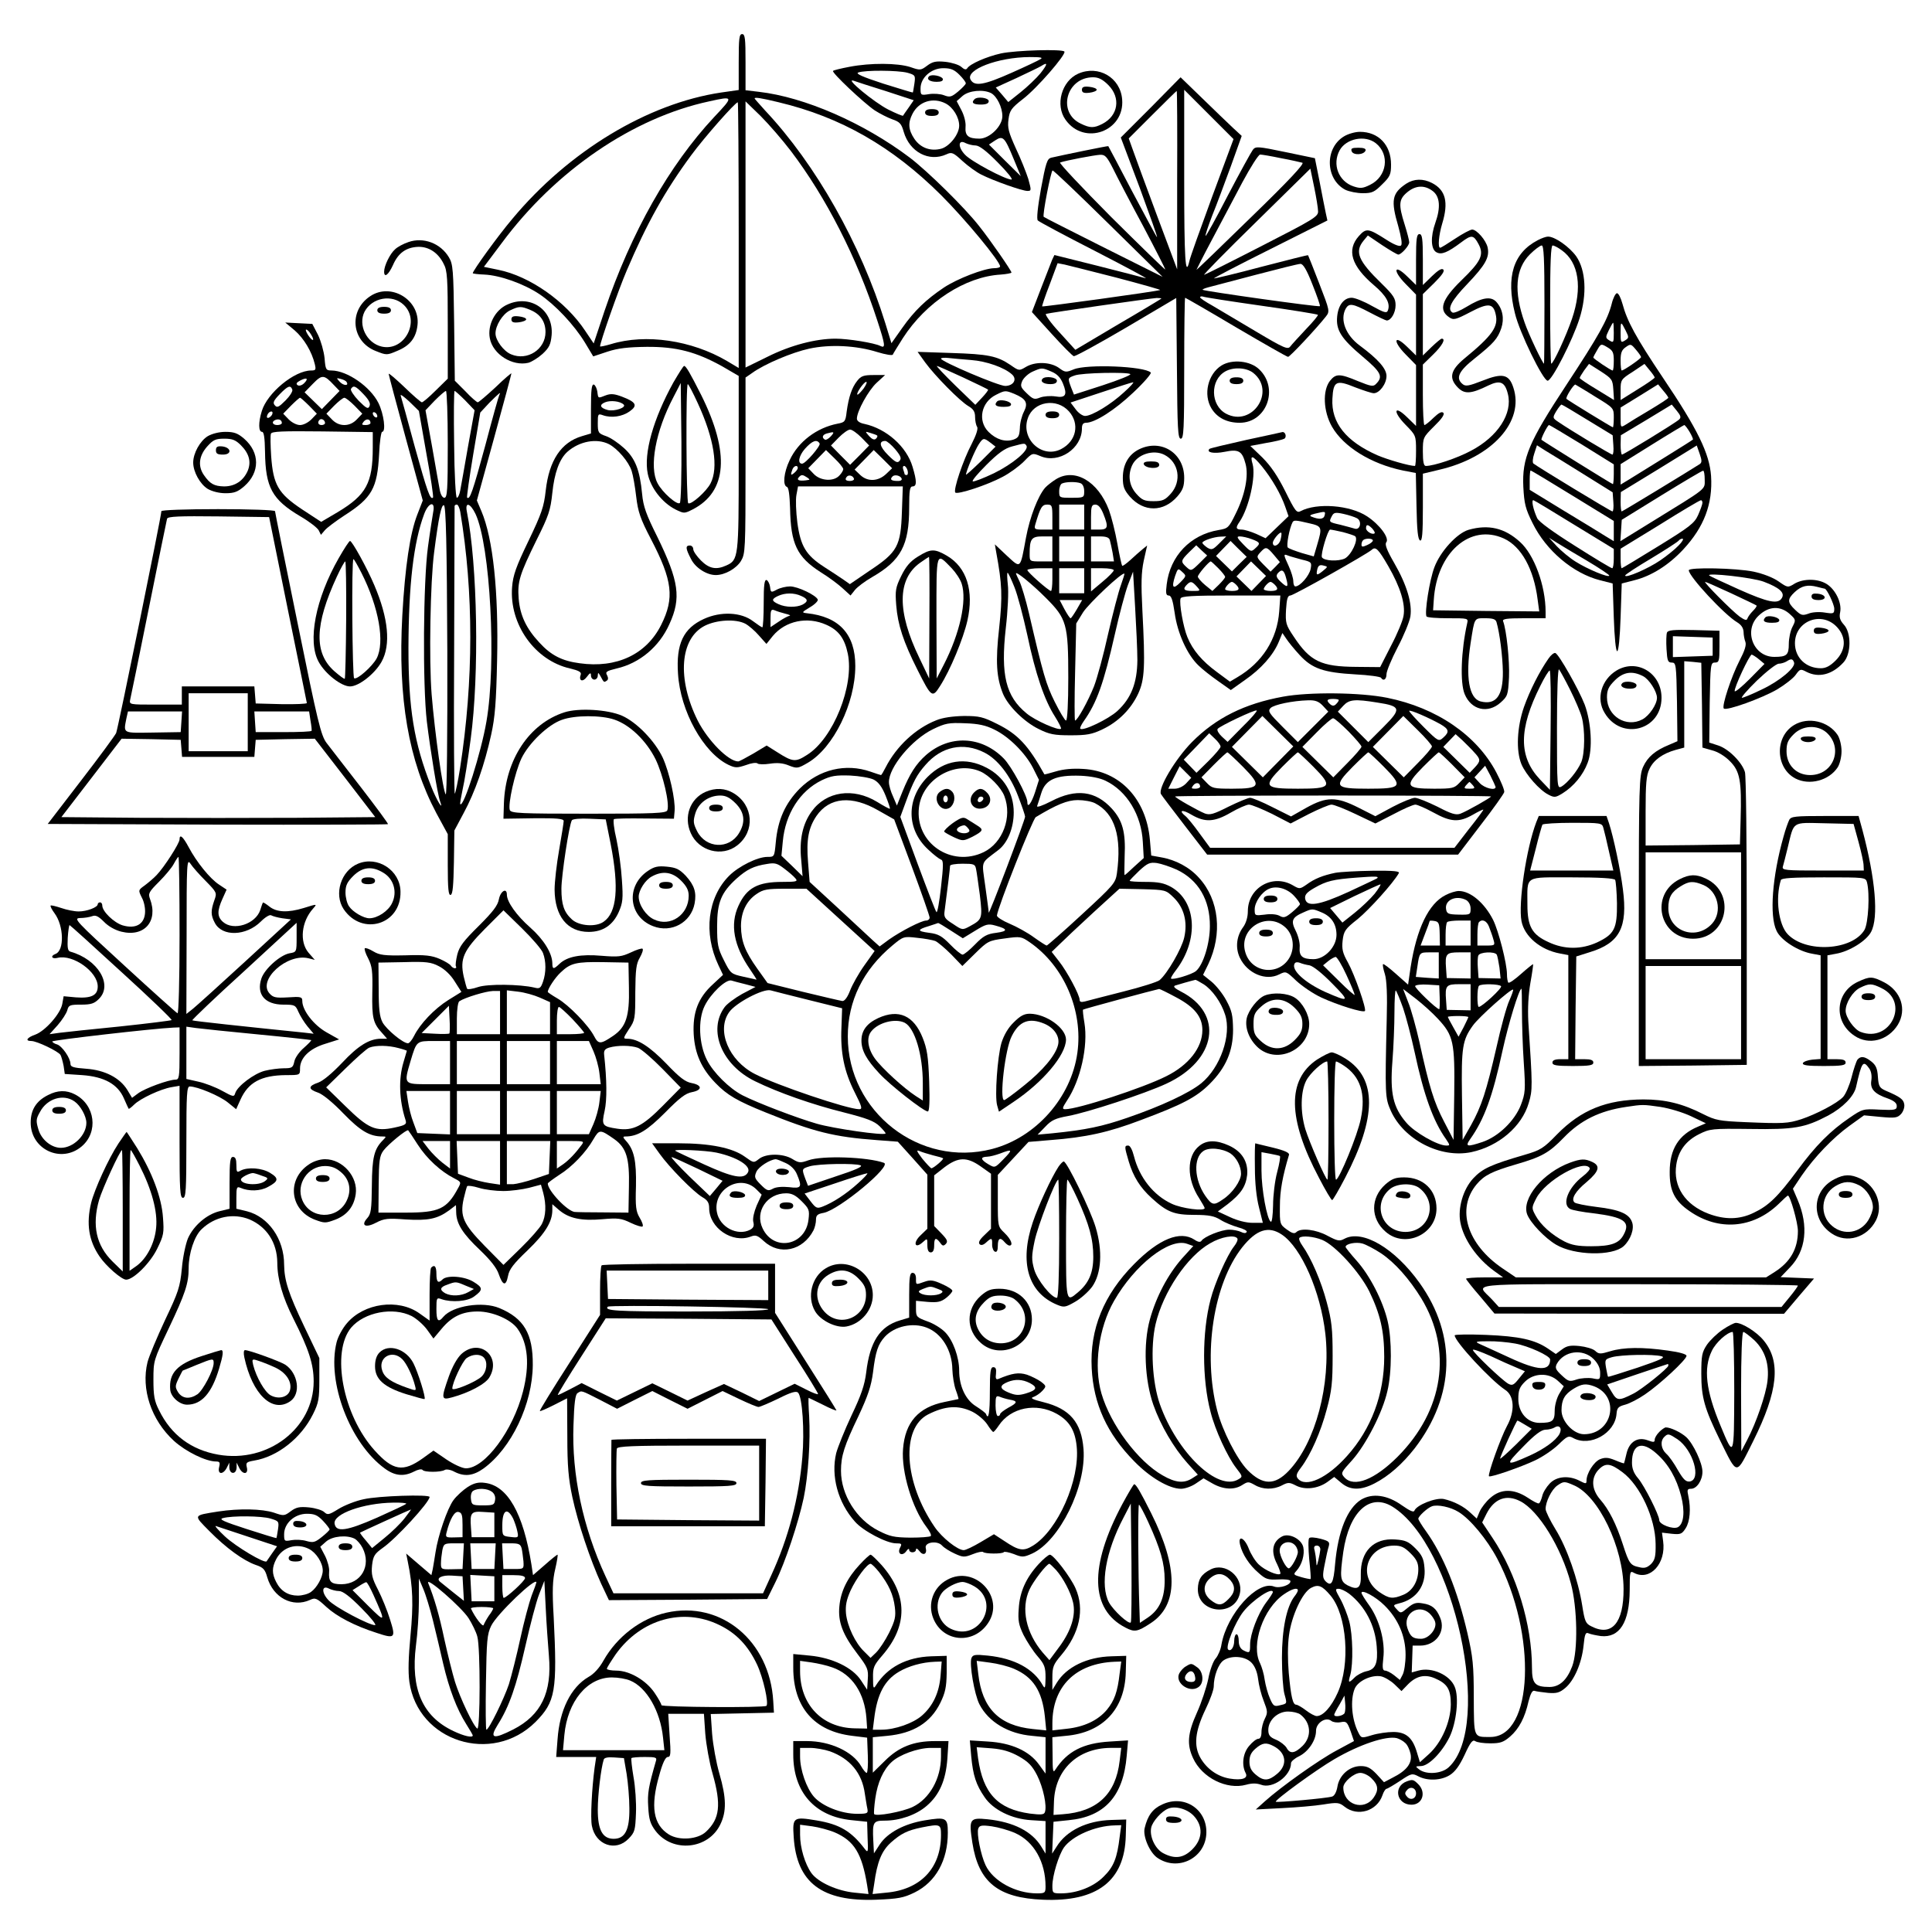 <?xml version="1.0" standalone="no"?>
<!DOCTYPE svg PUBLIC "-//W3C//DTD SVG 20010904//EN"
 "http://www.w3.org/TR/2001/REC-SVG-20010904/DTD/svg10.dtd">
<svg version="1.0" xmlns="http://www.w3.org/2000/svg"
 width="850pt" height="850pt" viewBox="0 0 850 850"
 preserveAspectRatio="xMidYMid meet">
<g transform="translate(0,850) scale(0.1,-0.1)"
fill="#000000" stroke="none">
<path d="M3250 8227 l0 -123 -77 -11 c-323 -48 -671 -258 -919 -556 -62 -73
-174 -228 -174 -239 0 -2 23 -5 51 -6 68 -3 173 -40 242 -86 69 -46 153 -135
201 -214 l36 -60 63 21 c46 15 90 20 172 21 131 1 218 -22 333 -86 l72 -42 0
-383 c0 -416 -1 -427 -55 -451 -44 -20 -75 -14 -111 22 -19 19 -34 41 -34 50
0 9 -7 16 -15 16 -20 0 -19 -13 5 -59 19 -39 69 -71 109 -71 40 0 90 28 111
62 19 32 20 49 20 420 l0 387 29 20 c55 40 177 91 251 107 92 20 208 14 300
-15 36 -11 66 -16 68 -11 2 5 22 37 44 72 102 159 275 271 431 280 26 2 47 6
47 9 0 8 -94 144 -142 204 -63 81 -227 242 -306 302 -203 153 -463 266 -663
289 l-59 7 0 123 c0 104 -2 124 -15 124 -13 0 -15 -20 -15 -123z m-108 -242
c-198 -212 -365 -507 -482 -852 l-48 -144 -37 55 c-86 130 -244 241 -383 269
l-63 13 78 104 c237 320 578 552 913 624 108 24 109 23 22 -69z m284 65 c273
-65 500 -195 715 -409 108 -108 258 -290 259 -313 0 -5 -12 -8 -27 -8 -44 -1
-161 -46 -220 -85 -79 -53 -130 -102 -183 -177 l-48 -68 -27 88 c-108 349
-306 699 -529 936 -25 28 -46 51 -46 53 0 6 28 2 106 -17z m-176 -585 l0 -584
-52 31 c-155 91 -357 121 -510 74 -27 -8 -48 -12 -48 -10 0 18 81 249 117 333
89 209 169 352 284 508 58 79 194 233 205 233 2 0 4 -263 4 -585z m230 370
c154 -203 290 -468 380 -746 35 -107 37 -123 13 -111 -25 13 -141 32 -197 32
-87 0 -198 -29 -298 -79 l-98 -48 0 586 0 585 66 -64 c36 -36 96 -105 134
-155z"/>
<path d="M4404 8265 c-63 -14 -137 -46 -149 -66 -5 -7 -13 -5 -26 7 -10 9 -42
19 -70 22 -41 4 -56 1 -80 -17 -28 -21 -31 -21 -74 -6 -56 18 -175 19 -268 1
-37 -7 -70 -15 -72 -18 -7 -7 135 -141 184 -174 22 -14 57 -32 77 -39 32 -11
40 -19 50 -55 26 -89 111 -134 188 -99 23 11 30 8 70 -29 24 -22 61 -49 83
-60 53 -27 180 -72 203 -72 18 0 18 2 4 53 -9 28 -33 89 -55 135 -32 71 -37
90 -32 127 5 39 12 49 63 89 61 46 191 196 183 209 -7 12 -213 6 -279 -8z
m174 -25 c-9 -6 -66 -33 -127 -60 -121 -54 -164 -62 -181 -30 -23 43 119 98
260 99 47 0 60 -2 48 -9z m0 -62 c-18 -22 -58 -60 -88 -84 l-54 -43 -27 32
-28 32 92 42 c51 24 99 47 107 52 31 20 30 10 -2 -31z m-357 -7 c16 -16 29
-33 28 -38 0 -4 -15 -20 -34 -36 -29 -24 -36 -26 -62 -16 -15 6 -45 8 -65 5
-37 -6 -38 -5 -38 25 0 47 47 89 100 89 33 0 48 -6 71 -29z m-229 9 c35 -10
36 -12 31 -48 -3 -20 -6 -38 -7 -39 -1 -1 -59 17 -130 39 -92 30 -123 44 -110
49 29 11 174 10 216 -1z m-94 -81 l122 -40 -22 -32 c-13 -18 -24 -34 -25 -36
-2 -2 -31 10 -65 27 -61 31 -194 140 -153 127 11 -4 75 -25 143 -46z m463 -9
c25 -14 49 -62 49 -101 0 -44 -56 -99 -101 -99 -49 0 -64 13 -61 52 2 19 -6
50 -18 73 l-21 40 26 23 c28 24 91 30 126 12z m-201 -45 c33 -17 60 -61 60
-98 0 -37 -41 -90 -78 -101 -47 -13 -92 3 -119 43 -27 40 -29 71 -8 111 28 54
90 73 145 45z m300 -245 l31 -75 -70 69 -70 70 27 18 c35 23 42 15 82 -82z
m-168 60 c16 0 48 -24 98 -75 41 -41 68 -75 60 -75 -27 0 -176 79 -204 109
-33 34 -31 70 3 51 11 -5 30 -10 43 -10z"/>
<path d="M4087 8164 c-12 -13 4 -24 34 -24 20 0 29 4 27 13 -5 13 -50 22 -61
11z"/>
<path d="M4287 8063 c-15 -15 -5 -23 28 -23 24 0 35 5 35 15 0 15 -50 22 -63
8z"/>
<path d="M4070 8005 c0 -10 10 -15 30 -15 20 0 30 5 30 15 0 10 -10 15 -30 15
-20 0 -30 -5 -30 -15z"/>
<path d="M4744 8176 c-73 -32 -103 -138 -56 -203 82 -116 261 -51 249 90 -8
96 -104 152 -193 113z m132 -50 c56 -56 44 -135 -26 -171 -37 -19 -54 -19 -95
1 -105 49 -64 204 54 204 24 0 42 -9 67 -34z"/>
<path d="M4760 8105 c0 -12 8 -16 33 -13 17 2 32 8 32 13 0 6 -15 11 -32 13
-25 3 -33 -1 -33 -13z"/>
<path d="M5063 8027 l-132 -132 84 -223 c45 -123 80 -220 75 -215 -4 4 -53 96
-110 203 -56 107 -103 196 -104 197 -1 2 -200 -39 -252 -51 -17 -5 -23 -23
-44 -136 -15 -84 -20 -134 -14 -140 6 -6 120 -67 255 -136 134 -69 233 -122
219 -118 -14 4 -110 29 -213 55 l-188 47 -10 -21 c-5 -12 -27 -69 -49 -126
l-40 -104 87 -96 c48 -53 92 -97 97 -98 6 -2 110 55 231 126 l220 130 3 -310
c2 -265 4 -309 17 -309 13 0 15 42 15 310 0 171 2 310 4 310 2 0 103 -58 224
-130 121 -71 224 -130 229 -130 8 0 125 125 166 177 18 23 18 25 -29 146 -26
67 -48 123 -49 124 -1 2 -93 -22 -206 -51 -112 -30 -206 -52 -208 -51 -2 2
110 60 248 129 l251 126 -7 32 c-4 18 -16 80 -27 137 l-21 105 -130 27 c-120
25 -131 26 -143 10 -7 -9 -56 -98 -109 -199 -52 -101 -97 -182 -99 -180 -2 3
11 42 29 89 19 46 55 144 82 217 l48 134 -39 36 c-21 20 -82 78 -134 129 l-96
93 -131 -133z m116 -319 l0 -393 -88 235 c-48 129 -96 259 -106 288 l-19 53
104 104 c58 58 106 105 107 105 2 0 3 -177 2 -392z m153 -76 c-52 -142 -97
-267 -99 -280 -18 -78 -23 9 -23 360 l0 393 109 -109 108 -108 -95 -256z
m-435 126 c17 -35 76 -148 132 -252 55 -104 99 -191 98 -192 -1 -2 -109 103
-239 232 -129 130 -230 237 -224 239 25 9 153 33 176 34 22 1 30 -8 57 -61z
m739 46 c44 -8 86 -18 94 -20 10 -4 -61 -80 -225 -239 -132 -129 -240 -233
-241 -232 0 1 30 61 68 132 38 72 98 185 134 253 36 67 71 122 78 122 8 0 49
-7 92 -16z m163 -234 c1 -23 -23 -37 -244 -150 -134 -69 -250 -127 -257 -129
-7 -2 95 102 227 231 l240 236 17 -82 c9 -44 17 -92 17 -106z m-922 -54 l238
-234 -260 130 c-143 72 -262 132 -263 134 -7 5 32 204 39 204 5 0 115 -105
246 -234z m37 -238 c110 -29 195 -53 190 -54 -21 -7 -516 -75 -519 -72 -1 2
13 45 33 96 l35 94 31 -6 c17 -4 121 -30 230 -58z m860 -29 c20 -50 35 -93 33
-96 -5 -5 -509 66 -516 72 -2 2 10 7 25 11 16 4 110 29 209 55 99 26 187 48
196 48 12 1 28 -26 53 -90z m-225 -94 c135 -19 246 -37 249 -40 3 -2 -21 -31
-52 -63 -31 -33 -62 -67 -69 -76 -11 -15 -26 -9 -152 66 -77 46 -164 97 -192
114 -29 16 -53 32 -53 36 0 4 6 5 13 3 6 -3 122 -21 256 -40z m-440 31 c-2 -2
-88 -54 -191 -114 l-187 -111 -70 77 c-39 42 -65 79 -59 81 14 5 456 68 487
70 13 0 22 -1 20 -3z"/>
<path d="M5913 7900 c-86 -52 -82 -189 6 -235 17 -8 51 -15 77 -15 41 0 51 5
85 39 35 34 39 44 39 87 0 86 -55 144 -137 144 -21 0 -52 -9 -70 -20z m140
-30 c63 -50 49 -147 -25 -183 -32 -16 -43 -17 -73 -7 -66 22 -95 97 -61 159
29 52 112 68 159 31z"/>
<path d="M5947 7834 c7 -18 54 -16 61 4 2 8 -8 12 -32 12 -28 0 -34 -3 -29
-16z"/>
<path d="M6187 7692 c-63 -42 -69 -73 -35 -188 13 -48 18 -78 12 -84 -6 -6
-30 3 -64 25 -80 51 -89 53 -122 16 -54 -61 -33 -131 67 -216 54 -46 73 -80
61 -111 -5 -13 -16 -10 -70 20 -35 20 -75 36 -89 36 -34 0 -59 -32 -64 -82 -6
-60 17 -97 112 -177 82 -69 91 -88 59 -120 -12 -13 -22 -11 -79 12 -81 34 -98
34 -124 1 -33 -43 -29 -134 9 -201 51 -89 172 -164 312 -193 l57 -11 3 -146
c2 -106 6 -147 16 -151 9 -3 12 31 12 145 l0 149 71 17 c234 54 377 213 327
362 -19 59 -48 65 -136 30 -59 -23 -74 -26 -87 -15 -32 26 -18 57 53 113 85
68 101 87 117 133 14 42 6 85 -22 116 -24 26 -64 19 -131 -22 -28 -17 -56 -29
-62 -25 -24 15 -6 51 65 125 81 85 99 118 90 161 -7 32 -48 79 -68 79 -8 0
-42 -18 -75 -40 -33 -22 -62 -40 -66 -40 -11 0 -6 56 9 106 29 95 15 148 -45
179 -39 20 -79 19 -113 -3z m117 -33 c31 -24 35 -72 11 -139 -22 -62 -20 -117
5 -130 22 -12 49 -1 109 44 45 34 54 33 76 -8 25 -47 11 -76 -76 -160 -86 -84
-101 -130 -53 -162 19 -13 28 -11 93 23 78 41 100 39 111 -8 14 -56 -14 -95
-138 -197 -61 -51 -69 -86 -27 -128 29 -29 58 -27 133 10 52 25 73 16 86 -37
22 -86 -44 -188 -162 -250 -61 -33 -164 -67 -199 -67 -9 0 -13 18 -13 63 0 62
1 63 50 112 33 32 47 52 40 59 -7 7 -21 -1 -43 -22 -18 -18 -36 -32 -40 -32
-4 0 -7 60 -7 133 l0 133 45 44 c41 40 57 70 38 70 -4 0 -24 -17 -45 -37 l-38
-37 0 135 0 135 50 49 c33 33 47 52 40 59 -7 7 -23 -3 -50 -29 l-40 -39 0 112
c0 93 -3 112 -15 112 -12 0 -15 -19 -15 -112 l0 -112 -39 38 c-58 57 -65 26
-7 -33 l46 -47 0 -134 0 -134 -39 38 c-58 57 -65 26 -7 -33 l46 -47 0 -134 0
-134 -39 38 c-58 57 -65 26 -7 -33 45 -46 46 -47 46 -114 0 -37 -2 -67 -5 -67
-24 0 -121 28 -165 47 -138 61 -204 143 -198 249 4 78 17 84 100 50 37 -14 73
-26 82 -26 25 0 56 41 56 76 0 32 -37 74 -118 134 -62 46 -87 113 -62 161 15
27 31 24 107 -16 36 -19 70 -35 74 -35 19 0 39 34 39 67 0 30 -9 44 -62 96
-102 99 -119 139 -79 188 l19 23 62 -42 c35 -23 67 -42 72 -42 13 0 48 39 48
54 0 8 -9 43 -20 78 -28 88 -26 111 11 142 37 31 77 33 113 5z"/>
<path d="M6765 7443 c-107 -56 -140 -161 -100 -321 20 -85 124 -297 144 -297
19 0 110 179 140 273 34 107 28 213 -14 274 -30 42 -95 88 -125 87 -8 0 -28
-7 -45 -16z m30 -283 c0 -143 -1 -260 -2 -260 -6 0 -68 130 -85 180 -49 138
-41 237 23 301 21 21 45 39 52 39 9 0 12 -59 12 -260z m76 239 c75 -53 92
-164 45 -302 -26 -76 -82 -197 -91 -197 -3 0 -5 117 -5 260 0 182 3 260 11
260 6 0 24 -9 40 -21z"/>
<path d="M1797 7435 c-21 -7 -48 -21 -59 -32 -22 -19 -48 -72 -48 -98 0 -29
19 -15 39 29 23 53 58 78 111 80 47 1 88 -26 112 -75 16 -29 18 -65 18 -269
l0 -236 -53 -52 c-29 -29 -56 -52 -61 -52 -4 0 -39 30 -77 67 -38 36 -69 63
-69 58 0 -4 34 -131 75 -282 l75 -275 -24 -62 c-32 -82 -54 -229 -66 -444 -20
-366 27 -638 150 -870 l50 -92 0 -136 c0 -104 3 -135 13 -131 9 3 12 42 14
143 l2 140 41 77 c50 92 92 213 121 345 17 77 22 143 26 326 7 305 -18 537
-69 657 l-20 47 76 276 c42 153 76 280 76 283 0 3 -32 -24 -70 -61 -39 -36
-74 -66 -78 -66 -4 0 -29 21 -54 48 l-47 47 -3 255 c-3 234 -5 258 -23 288
-37 62 -112 90 -178 67z m173 -890 c0 -199 -2 -235 -15 -235 -8 0 -16 13 -20
33 -3 17 -19 104 -34 192 l-29 160 41 43 c23 23 45 42 49 42 4 0 8 -106 8
-235z m77 193 l41 -43 -29 -160 c-15 -88 -31 -175 -34 -192 -3 -18 -10 -33
-15 -33 -5 0 -11 101 -12 235 -2 129 -1 235 2 235 3 0 24 -19 47 -42z m-171
-234 c19 -103 32 -190 29 -193 -12 -12 -25 25 -80 223 -31 115 -59 216 -62
225 -3 9 13 -3 37 -25 l43 -42 33 -188z m321 259 c-3 -5 -31 -105 -62 -223
-55 -202 -68 -241 -80 -229 -2 3 10 88 27 190 l31 184 40 43 c39 39 54 52 44
35z m-291 -515 c-3 -18 -14 -86 -23 -153 -21 -152 -24 -607 -5 -770 15 -124
47 -320 58 -350 18 -50 -16 6 -39 65 -76 193 -100 342 -100 610 1 277 22 462
69 588 19 52 50 60 40 10z m62 -613 c1 -377 -2 -635 -7 -630 -12 13 -48 269
-62 440 -12 150 -6 496 11 625 20 156 32 211 43 207 9 -3 13 -172 15 -642z
m57 613 c59 -353 59 -743 -1 -1128 -9 -58 -20 -108 -23 -112 -3 -4 -5 277 -3
625 1 348 2 635 2 640 0 4 4 7 10 7 5 0 12 -15 15 -32z m67 -9 c65 -138 93
-657 48 -914 -23 -135 -100 -378 -115 -363 -2 2 3 30 10 63 8 33 24 134 36
225 38 283 30 765 -17 999 -9 45 15 38 38 -10z"/>
<path d="M1629 7197 c-97 -64 -83 -201 26 -242 45 -18 48 -18 92 1 57 23 84
58 90 115 11 110 -117 187 -208 126z m147 -38 c75 -71 4 -206 -96 -184 -67 15
-106 95 -76 154 33 62 121 78 172 30z"/>
<path d="M1660 7135 c0 -10 10 -15 30 -15 20 0 30 5 30 15 0 10 -10 15 -30 15
-20 0 -30 -5 -30 -15z"/>
<path d="M7091 7164 c-18 -71 -58 -142 -200 -358 -165 -251 -195 -322 -189
-448 4 -74 9 -96 41 -160 59 -120 178 -221 297 -251 l55 -14 5 -149 c3 -89 9
-149 15 -149 6 0 12 60 15 149 l5 149 55 14 c76 19 152 67 216 136 91 98 130
200 122 323 -7 98 -58 204 -211 431 -120 179 -158 249 -179 327 -7 25 -17 46
-24 46 -6 0 -17 -21 -23 -46z m9 -129 c0 -42 -1 -44 -19 -33 -18 11 -18 14 -3
45 9 18 17 33 19 33 2 0 3 -20 3 -45z m53 9 c14 -28 14 -31 -4 -42 -18 -11
-19 -9 -19 35 0 51 1 51 23 7z m-53 -131 c0 -24 -2 -43 -5 -43 -8 0 -85 52
-85 57 0 3 8 18 17 33 16 28 17 29 45 12 24 -14 28 -23 28 -59z m120 16 c0 -7
-76 -59 -85 -59 -3 0 -5 20 -5 44 0 34 5 47 23 59 21 15 23 14 44 -11 13 -15
23 -30 23 -33z m-122 -143 l3 -46 -75 46 c-42 25 -76 48 -76 51 0 3 9 18 20
34 l21 28 52 -33 c49 -32 52 -36 55 -80z m182 53 c0 -3 -34 -27 -75 -52 l-75
-47 0 45 c0 43 2 47 53 79 l52 35 22 -27 c13 -15 23 -30 23 -33z m-262 -84
c82 -50 82 -50 82 -92 0 -24 -2 -43 -4 -43 -4 0 -197 118 -204 125 -6 6 32 65
39 63 3 -2 43 -25 87 -53z m322 -5 c0 -3 -37 -27 -82 -54 -46 -27 -93 -56
-105 -64 -23 -14 -23 -14 -23 30 l0 45 83 51 82 51 22 -27 c13 -15 23 -29 23
-32z m-355 -98 l110 -67 3 -43 c2 -23 0 -42 -4 -42 -7 0 -186 108 -237 143
-27 18 -27 19 -10 48 10 16 20 29 23 29 3 0 55 -31 115 -68z m402 2 c-16 -15
-243 -154 -251 -154 -3 0 -6 19 -6 43 l1 42 112 67 112 68 22 -27 c18 -22 20
-30 10 -39z m-427 -110 l140 -87 0 -43 c0 -24 -2 -44 -4 -44 -4 0 -306 188
-314 195 -4 4 27 65 33 65 3 0 68 -39 145 -86z m474 55 c10 -17 16 -32 14 -33
-3 -4 -217 -136 -280 -175 l-38 -23 0 45 0 45 138 86 c75 47 139 85 142 86 3
0 14 -14 24 -31z m-469 -184 l130 -81 3 -42 c2 -23 0 -42 -4 -42 -7 0 -331
197 -348 211 -4 4 -3 23 4 43 l12 37 36 -23 c21 -12 96 -59 167 -103z m513 43
c-45 -29 -339 -208 -343 -208 -3 0 -5 19 -5 43 l1 42 167 102 167 103 13 -37
c10 -29 10 -38 0 -45z m-559 -139 l181 -111 0 -45 0 -44 -38 23 c-20 13 -104
64 -185 113 l-147 90 0 43 c0 23 2 42 4 42 3 0 86 -50 185 -111z m581 71 c0
-46 15 -33 -238 -189 l-133 -82 3 47 3 47 175 108 c96 59 178 108 183 108 4 1
7 -17 7 -39z m-572 -200 l172 -105 0 -42 c0 -24 -3 -43 -7 -43 -5 0 -78 44
-163 98 -97 61 -159 106 -167 122 -18 39 -27 83 -16 79 6 -2 87 -51 181 -109z
m562 98 c0 -7 -9 -31 -19 -54 -16 -36 -37 -52 -175 -137 -86 -53 -159 -97
-161 -97 -3 0 -5 19 -5 43 l0 43 173 106 c94 59 175 107 180 107 4 1 7 -5 7
-11z m-508 -255 c54 -32 97 -61 98 -65 0 -12 -96 28 -148 61 -26 16 -63 47
-82 67 l-35 38 35 -22 c19 -12 79 -48 132 -79z m403 67 c-16 -17 -52 -46 -80
-65 -52 -36 -155 -81 -155 -67 0 4 52 38 116 76 63 38 117 73 120 78 3 4 10 8
16 8 7 0 -1 -14 -17 -30z"/>
<path d="M2232 7160 c-54 -24 -88 -90 -77 -148 13 -71 100 -125 170 -108 14 4
42 21 62 39 30 28 36 42 40 83 9 110 -93 181 -195 134z m102 -24 c43 -18 66
-51 66 -97 0 -76 -80 -128 -151 -98 -33 13 -69 62 -69 92 0 35 31 85 63 101
40 19 49 20 91 2z"/>
<path d="M2250 7095 c0 -12 8 -16 33 -13 17 2 32 8 32 13 0 6 -15 11 -32 13
-25 3 -33 -1 -33 -13z"/>
<path d="M1297 7046 c40 -35 75 -93 88 -148 6 -25 4 -28 -16 -28 -74 0 -193
-99 -217 -178 -16 -51 -15 -92 1 -92 8 0 12 -25 13 -88 2 -157 31 -210 156
-284 38 -22 74 -50 80 -61 l10 -20 17 20 c9 11 48 40 86 65 122 78 145 120
153 271 2 53 9 97 13 97 18 0 8 78 -16 127 -36 72 -137 142 -206 143 -25 0
-27 4 -31 54 -3 30 -16 76 -29 103 l-25 48 -60 3 -59 3 42 -35z m71 -17 c19
-30 8 -34 -12 -4 -9 14 -13 25 -9 25 5 0 14 -9 21 -21z m101 -223 l25 -26 -39
-40 -39 -40 -38 37 -38 37 37 38 c40 41 49 40 92 -6z m-131 8 c-9 -9 -21 -13
-28 -9 -9 6 -6 12 11 21 29 15 38 9 17 -12z m187 5 c11 -17 -13 -17 -30 1 -16
18 -16 18 4 13 12 -3 24 -9 26 -14z m-239 -33 c3 -7 -11 -29 -30 -48 -30 -30
-37 -33 -47 -21 -10 11 -5 21 21 48 37 38 48 42 56 21z m313 -20 c23 -24 32
-40 27 -52 -6 -15 -13 -12 -48 23 -22 23 -37 46 -34 52 11 17 20 14 55 -23z
m-239 -51 l34 -35 -24 -25 c-14 -14 -35 -25 -50 -25 -15 0 -36 11 -50 25 l-24
25 34 35 c19 19 37 35 40 35 3 0 21 -16 40 -35z m200 0 l34 -35 -24 -25 c-15
-16 -34 -25 -55 -25 -21 0 -40 9 -55 25 l-24 25 34 35 c19 19 39 35 45 35 6 0
26 -16 45 -35z m-362 -37 c-2 -6 -10 -14 -16 -16 -7 -2 -10 2 -6 12 7 18 28
22 22 4z m462 -9 c0 -6 -4 -7 -10 -4 -5 3 -10 11 -10 16 0 6 5 7 10 4 6 -3 10
-11 10 -16z m-420 -30 c0 -5 -9 -9 -20 -9 -22 0 -27 16 -7 23 15 5 27 -1 27
-14z m190 0 c0 -5 -7 -9 -15 -9 -15 0 -20 12 -9 23 8 8 24 -1 24 -14z m200 0
c0 -5 -10 -9 -21 -9 -18 0 -19 2 -9 15 12 15 30 12 30 -6z m10 -109 c0 -155
-29 -208 -154 -283 l-73 -43 -84 55 c-105 70 -127 108 -136 234 -3 47 -4 91
-1 99 4 10 49 12 227 10 l221 -3 0 -69z"/>
<path d="M4070 6906 c43 -59 153 -171 191 -193 22 -13 29 -25 29 -48 0 -16 4
-36 9 -43 5 -8 -4 -36 -24 -75 -38 -72 -82 -203 -72 -214 10 -10 141 33 208
69 31 16 73 47 94 68 37 38 37 38 73 23 81 -34 182 34 182 122 0 17 5 25 18
25 39 0 127 56 208 133 47 44 81 84 77 88 -28 28 -281 38 -339 14 -34 -14 -38
-14 -66 7 -38 26 -103 28 -144 4 -30 -18 -31 -18 -68 8 -59 40 -99 48 -260 53
l-149 5 33 -46z m203 10 c67 -5 146 -33 179 -63 24 -21 8 -50 -29 -51 -28 -1
-282 107 -283 120 0 4 15 5 33 3 17 -2 62 -6 100 -9z m-37 -76 c60 -28 109
-52 111 -54 2 -2 -10 -18 -26 -35 l-30 -32 -88 85 c-48 47 -85 86 -81 86 4 0
55 -23 114 -50z m390 25 c24 -10 39 -25 50 -51 21 -51 13 -66 -33 -58 -21 3
-51 1 -67 -5 -25 -10 -31 -8 -59 19 -27 26 -29 32 -19 55 7 14 27 32 45 40 41
18 41 18 83 0z m347 -11 c4 -4 -51 -26 -121 -49 l-127 -41 -12 30 c-16 43 -16
43 15 54 30 12 235 16 245 6z m-28 -80 c-57 -53 -141 -104 -171 -104 -11 0
-30 13 -42 30 l-22 29 133 44 c72 24 137 45 142 45 6 1 -12 -19 -40 -44z
m-482 -7 c52 -22 61 -40 42 -78 -9 -17 -18 -50 -18 -73 -2 -34 -6 -42 -28 -50
-36 -12 -76 0 -110 34 -49 49 -32 131 33 163 40 20 41 20 81 4z m240 -77 c48
-54 33 -131 -35 -166 -84 -43 -178 45 -146 136 25 74 127 91 181 30z m-345
-138 l22 -17 -65 -65 c-36 -35 -65 -61 -65 -58 0 14 40 109 56 133 19 29 22
30 52 7z m158 -13 c12 -20 -60 -80 -143 -121 -46 -22 -88 -38 -93 -36 -6 2 21
34 60 73 51 51 81 73 113 81 57 15 55 15 63 3z"/>
<path d="M4587 6834 c-12 -12 4 -24 34 -24 19 0 29 5 29 15 0 15 -50 22 -63 9z"/>
<path d="M4387 6734 c-15 -16 -5 -24 29 -24 24 0 34 4 32 13 -5 13 -50 22 -61
11z"/>
<path d="M4600 6675 c0 -10 10 -15 30 -15 20 0 30 5 30 15 0 10 -10 15 -30 15
-20 0 -30 -5 -30 -15z"/>
<path d="M5374 6892 c-60 -38 -81 -128 -44 -189 25 -41 68 -63 124 -63 119 0
174 151 86 235 -39 38 -119 46 -166 17z m139 -32 c103 -81 -4 -241 -119 -180
-69 37 -71 148 -3 186 36 20 92 17 122 -6z"/>
<path d="M5410 6825 c0 -10 10 -15 30 -15 20 0 30 5 30 15 0 10 -10 15 -30 15
-20 0 -30 -5 -30 -15z"/>
<path d="M2963 6818 c-89 -161 -132 -313 -113 -403 13 -62 63 -126 121 -156
39 -19 39 -19 77 0 151 78 164 248 37 503 -49 97 -67 128 -75 128 -4 0 -24
-33 -47 -72z m28 -531 c-11 -11 -77 46 -98 87 -38 71 -9 229 70 379 l32 62 3
-259 c1 -144 -2 -264 -7 -269z m79 439 c72 -156 92 -284 56 -353 -18 -35 -85
-95 -98 -87 -9 6 -11 524 -2 524 3 0 23 -38 44 -84z"/>
<path d="M3771 6824 c-23 -29 -37 -70 -46 -135 -5 -44 -8 -47 -40 -53 -92 -18
-173 -79 -211 -161 -26 -54 -31 -111 -12 -117 8 -3 12 -35 14 -94 3 -157 30
-214 134 -281 36 -22 80 -55 98 -72 l34 -31 19 24 c11 14 45 39 76 57 127 73
163 141 163 306 0 76 3 93 15 93 19 0 19 23 0 86 -26 89 -115 168 -212 189
-21 4 -33 13 -33 23 0 33 51 125 87 158 l37 34 -51 0 c-43 0 -55 -4 -72 -26z
m28 -34 c-13 -16 -24 -28 -27 -26 -6 6 29 56 39 56 5 0 0 -13 -12 -30z m-9
-215 l34 -35 -42 -43 -42 -42 -42 42 -42 43 34 35 c19 19 41 35 50 35 9 0 31
-16 50 -35z m-135 5 c-10 -11 -22 -17 -26 -14 -15 9 -10 22 9 27 33 9 35 7 17
-13z m204 4 c3 -3 0 -9 -5 -14 -7 -7 -17 -3 -30 11 -19 22 -19 22 6 14 14 -4
27 -9 29 -11z m-253 -35 c6 -10 -62 -89 -77 -89 -21 0 -15 34 12 65 32 36 53
44 65 24z m333 -26 c24 -29 28 -40 19 -50 -9 -12 -19 -7 -51 25 -38 38 -42 62
-12 62 7 0 27 -17 44 -37z m-229 -87 c0 -5 -7 -18 -17 -28 -25 -28 -84 -24
-113 7 l-24 25 39 40 39 40 38 -37 c21 -20 38 -41 38 -47z m190 -20 c-35 -34
-82 -37 -115 -6 l-25 24 42 43 42 43 41 -40 40 -40 -25 -24z m-390 25 c0 -5
-7 -14 -15 -21 -16 -14 -18 -10 -9 14 6 17 24 22 24 7z m483 -11 c3 -11 1 -20
-4 -20 -5 0 -9 2 -9 4 0 2 -3 11 -6 20 -3 9 -2 16 4 16 5 0 12 -9 15 -20z
m-443 -30 c8 -5 13 -10 10 -11 -43 -8 -60 -2 -43 14 9 9 15 9 33 -3z m207 -6
c2 -5 -6 -10 -17 -10 -20 0 -25 7 -13 20 9 8 26 3 30 -10z m210 0 c2 -7 -6
-11 -22 -10 -25 1 -31 7 -18 20 10 10 36 3 40 -10z m1 -146 c-5 -150 -19 -177
-141 -258 l-88 -60 -27 19 c-15 10 -53 36 -85 56 -81 52 -105 92 -119 196 -6
47 -8 101 -4 122 l7 37 231 0 230 0 -4 -112z"/>
<path d="M2600 6702 l0 -109 -40 -12 c-91 -27 -144 -106 -159 -239 -8 -72 -18
-101 -76 -222 -55 -114 -68 -151 -72 -203 -13 -163 100 -323 255 -358 38 -9
51 -16 47 -27 -10 -27 8 -35 26 -11 15 20 19 21 19 7 0 -10 7 -18 15 -18 8 0
15 8 15 18 1 15 2 14 12 -3 15 -28 15 -28 27 -20 7 4 8 12 2 24 -9 15 -3 19
42 30 101 23 188 96 232 195 53 115 42 189 -53 384 -49 98 -62 134 -67 189
-10 105 -30 156 -79 201 -24 22 -59 46 -79 53 -35 12 -37 16 -37 57 0 41 1 43
23 35 37 -13 85 -6 117 17 37 26 29 41 -34 65 -32 12 -48 14 -70 6 -36 -14
-34 -15 -38 16 -2 14 -9 28 -15 31 -10 3 -13 -23 -13 -106z m144 18 c13 -13
-40 -31 -70 -24 -34 9 -39 23 -12 34 24 10 67 5 82 -10z m-65 -174 c38 -20 87
-77 100 -118 6 -18 15 -69 20 -113 8 -67 18 -97 65 -187 95 -182 104 -259 45
-377 -65 -130 -196 -192 -359 -169 -77 10 -126 35 -177 91 -58 62 -85 120 -91
193 -6 75 4 106 79 259 53 106 61 130 69 206 9 88 31 149 66 181 53 47 129 61
183 34z"/>
<path d="M914 6581 c-34 -21 -64 -75 -64 -116 0 -41 30 -95 64 -116 19 -11 50
-19 78 -19 39 0 54 6 83 31 69 61 69 148 -1 209 -28 24 -44 30 -82 30 -28 0
-59 -8 -78 -19z m146 -40 c36 -36 46 -73 30 -112 -19 -44 -56 -69 -104 -69
-44 1 -62 11 -89 50 -27 39 -22 84 14 125 27 30 37 35 76 35 36 0 50 -6 73
-29z"/>
<path d="M950 6519 c0 -15 7 -19 31 -19 40 0 37 31 -3 36 -22 2 -28 -2 -28
-17z"/>
<path d="M5481 6564 c-85 -19 -157 -36 -160 -39 -15 -16 20 -22 66 -13 63 13
78 4 93 -53 14 -52 -2 -136 -44 -220 -30 -61 -33 -64 -75 -71 -124 -21 -213
-114 -228 -239 -5 -39 -3 -49 9 -49 11 0 18 -20 26 -76 12 -89 55 -184 104
-231 18 -18 58 -49 88 -70 l55 -39 62 44 c71 49 125 110 149 168 l16 39 17
-25 c9 -14 35 -46 59 -72 55 -60 106 -77 245 -85 59 -3 110 -10 113 -15 10
-16 24 -8 24 16 0 13 22 66 49 118 27 51 52 112 56 135 9 57 -15 139 -71 236
-33 57 -42 82 -35 91 15 18 -28 77 -84 114 -75 50 -222 61 -293 23 -17 -9 -24
0 -67 87 -34 68 -64 112 -101 149 l-53 51 69 13 c38 6 74 15 81 19 11 8 4 31
-9 29 -4 -1 -76 -17 -161 -35z m71 -116 c44 -54 83 -122 102 -176 l15 -43 -50
-48 -51 -49 -41 19 c-23 10 -52 19 -64 19 -26 0 -28 8 -9 35 41 61 72 199 57
253 -13 43 0 40 41 -10z m276 -215 c-4 -18 -24 -20 -58 -6 -10 4 -6 8 15 13
46 11 47 11 43 -7z m142 -13 c23 -12 15 -53 -9 -46 -9 3 -37 10 -63 17 -53 12
-52 12 -38 39 8 15 15 17 51 9 23 -5 50 -14 59 -19z m-211 -22 c58 -13 59 -17
36 -95 l-15 -51 -53 15 c-28 9 -56 19 -61 24 -8 7 7 86 21 112 6 9 13 9 72 -5z
m278 -23 c8 -9 13 -18 11 -21 -9 -9 -38 8 -38 22 0 18 8 18 27 -1z m-129 -16
c26 -7 50 -15 54 -18 16 -14 -16 -82 -45 -98 -29 -14 -91 -11 -101 5 -7 11 26
122 36 122 5 0 30 -5 56 -11z m-274 -33 c-6 -26 -34 -37 -34 -14 0 13 31 50
37 44 2 -2 1 -15 -3 -30z m-270 -17 c-28 -28 -33 -30 -53 -18 -11 8 -21 17
-21 21 0 9 50 26 80 27 l25 1 -31 -31z m143 19 c38 -14 40 -19 15 -41 -17 -16
-20 -15 -52 18 -28 29 -31 35 -15 35 10 0 34 -5 52 -12z m533 -6 c0 -5 -11
-14 -25 -20 -20 -9 -25 -9 -25 2 0 7 3 16 7 19 9 10 43 9 43 -1z m-588 -104
l-32 -32 -35 34 -35 34 32 33 32 33 35 -35 36 -35 -33 -32z m-176 3 c-35 -34
-36 -34 -56 -16 -26 24 -26 28 11 65 l32 31 24 -23 24 -22 -35 -35z m329 37
l26 -31 -20 -21 -21 -21 -32 32 c-31 32 -31 33 -13 53 24 26 28 26 60 -12z
m503 -49 c53 -92 76 -167 67 -218 -3 -21 -28 -81 -55 -132 l-48 -94 -104 1
c-156 1 -204 24 -276 133 -35 52 -37 60 -34 119 3 46 7 62 19 62 14 0 337 182
358 201 17 16 29 4 73 -72z m-381 29 c43 -10 45 -12 39 -42 -6 -29 -46 -76
-67 -76 -5 0 -9 10 -9 23 0 12 -9 42 -20 66 -24 52 -24 55 -4 47 9 -4 37 -11
61 -18z m-367 -38 c17 -17 30 -34 30 -38 0 -5 -13 -20 -28 -35 l-28 -27 -32
26 c-18 15 -32 32 -32 37 0 10 49 67 57 67 2 0 17 -14 33 -30z m178 -67 l-32
-33 -33 32 -33 32 32 33 32 33 33 -32 33 -32 -32 -33z m282 55 c-27 -22 -31
-20 -24 9 4 15 11 19 26 15 21 -5 21 -5 -2 -24z m-627 -50 c-32 -33 -40 -24
-23 28 12 34 13 35 31 18 19 -17 19 -18 -8 -46z m465 20 c12 -43 7 -46 -23
-18 -19 18 -22 26 -14 37 18 21 28 16 37 -19z m-393 -38 c18 -20 17 -20 -18
-20 -39 0 -45 8 -25 28 16 16 22 15 43 -8z m173 8 c19 -19 14 -28 -18 -28 -16
0 -30 4 -30 8 0 9 21 32 30 32 3 0 11 -5 18 -12z m170 0 c19 -19 14 -28 -18
-28 -16 0 -30 4 -30 8 0 9 21 32 30 32 3 0 11 -5 18 -12z m20 -118 c-9 -122
-74 -225 -185 -290 l-32 -19 -58 43 c-64 47 -106 96 -129 153 -18 43 -37 150
-30 170 4 10 50 13 222 13 l217 0 -5 -70z"/>
<path d="M5011 6523 c-46 -23 -71 -67 -71 -125 0 -39 6 -54 31 -83 61 -69 148
-69 209 1 24 28 30 44 30 82 0 109 -102 173 -199 125z m112 -24 c64 -33 77
-116 28 -171 -25 -28 -36 -33 -76 -33 -40 0 -51 5 -76 33 -31 35 -38 81 -18
125 22 48 93 71 142 46z"/>
<path d="M5032 6458 c7 -20 68 -23 68 -4 0 12 -10 16 -36 16 -24 0 -34 -4 -32
-12z"/>
<path d="M4645 6391 c-16 -10 -38 -27 -47 -37 -31 -36 -67 -128 -84 -219 -26
-141 -22 -137 -84 -80 l-53 50 6 -35 c26 -141 28 -192 13 -332 -17 -150 -12
-219 17 -291 23 -54 93 -123 156 -154 48 -24 69 -28 141 -28 71 0 94 4 140 26
70 33 126 89 158 158 28 62 31 117 18 366 -6 117 -5 165 6 218 l15 67 -21 -17
c-12 -10 -36 -31 -53 -47 -18 -16 -34 -28 -36 -25 -2 2 -12 46 -21 97 -9 51
-26 118 -37 148 -48 127 -151 187 -234 135z m109 -17 c10 -4 16 -18 16 -35 0
-28 -1 -29 -55 -29 -54 0 -55 0 -55 29 0 16 6 32 13 34 18 8 63 8 81 1z m-124
-149 l0 -55 -41 0 c-37 0 -40 2 -34 23 22 74 29 87 52 87 21 0 23 -4 23 -55z
m140 0 l0 -55 -55 0 -55 0 0 55 0 55 55 0 55 0 0 -55z m84 15 c24 -60 21 -70
-19 -70 l-35 0 0 55 c0 47 3 55 19 55 13 0 24 -13 35 -40z m-224 -155 l0 -55
-50 0 c-50 0 -50 0 -50 33 0 66 8 77 56 77 l44 0 0 -55z m140 0 l0 -55 -55 0
-55 0 0 55 0 55 55 0 55 0 0 -55z m113 38 c3 -10 8 -35 12 -55 l6 -38 -51 0
-50 0 0 55 0 55 39 0 c29 0 41 -5 44 -17z m-253 -173 c0 -27 -3 -50 -6 -50
-10 0 -104 83 -104 92 0 4 25 8 55 8 l55 0 0 -50z m140 -5 l0 -55 -55 0 -55 0
0 55 0 55 55 0 55 0 0 -55z m130 46 c0 -5 -22 -28 -50 -51 l-50 -42 0 51 0 51
50 0 c28 0 50 -4 50 -9z m-437 -74 c14 -34 39 -130 57 -212 36 -171 75 -285
121 -357 17 -27 29 -51 27 -54 -10 -10 -114 36 -151 67 -92 75 -115 169 -92
375 9 77 13 162 9 192 -3 28 -4 52 -1 52 3 0 16 -28 30 -63z m138 -47 c92 -92
99 -115 99 -352 0 -112 -4 -188 -10 -188 -5 0 -27 37 -50 83 -38 77 -50 118
-113 389 -14 60 -33 122 -41 139 -9 18 -16 34 -16 36 0 11 71 -47 131 -107z
m330 54 c-10 -27 -35 -123 -56 -214 -20 -91 -48 -194 -62 -230 -25 -63 -73
-150 -83 -150 -3 0 -3 96 0 213 l5 214 30 49 c26 40 173 179 182 170 1 -1 -6
-24 -16 -52z m73 -329 c-1 -99 -27 -167 -88 -223 -39 -36 -152 -90 -163 -78
-3 3 4 17 15 33 58 82 88 167 137 383 19 85 45 182 57 215 l23 60 9 -155 c5
-85 10 -191 10 -235z m-266 225 c-13 -22 -25 -40 -28 -40 -3 0 -15 18 -27 40
l-21 40 49 0 50 0 -23 -40z"/>
<path d="M710 6251 c0 -21 -191 -957 -199 -976 -5 -11 -74 -105 -155 -210
l-146 -190 747 -3 c410 -1 748 0 750 2 2 2 -52 75 -119 162 -68 88 -136 175
-151 195 -25 33 -39 91 -127 524 -55 268 -100 492 -100 496 0 5 -112 9 -250 9
-145 0 -250 -4 -250 -9z m556 -431 c46 -223 83 -409 84 -413 0 -4 -51 -6 -112
-5 l-113 3 -3 38 -3 37 -160 0 -159 0 0 -40 0 -40 -116 0 c-115 0 -116 0 -111
23 3 12 40 193 82 402 42 209 78 386 80 393 4 10 54 12 227 10 l222 -3 82
-405z m-176 -497 l0 -128 -130 0 -130 0 0 128 0 127 130 0 130 0 0 -127z
m-292 1 l-3 -45 -123 -2 c-134 -2 -129 -5 -116 62 l7 31 119 0 119 0 -3 -46z
m568 6 c4 -22 6 -42 5 -45 0 -4 -56 -6 -123 -6 l-123 0 -3 45 -3 46 120 0 121
0 6 -40z m-568 -122 l3 -38 159 0 159 0 3 38 3 37 130 3 130 2 133 -172 133
-173 -345 -3 c-191 -1 -501 -1 -691 0 l-345 3 133 173 132 172 130 -2 130 -3
3 -37z"/>
<path d="M6461 6169 c-51 -15 -124 -95 -150 -164 -22 -57 -44 -201 -35 -217 3
-5 46 -8 95 -8 88 0 89 0 84 -22 -27 -121 -32 -262 -11 -312 29 -70 102 -87
158 -37 31 28 33 33 37 112 3 72 -11 207 -26 246 -4 10 16 13 91 13 l96 0 0
28 c0 115 -50 252 -113 308 -67 61 -138 78 -226 53z m155 -38 c77 -35 132
-134 149 -269 l7 -52 -233 2 -234 3 3 45 c13 209 160 338 308 271z m-32 -368
c14 -48 27 -150 28 -219 1 -105 -30 -147 -98 -130 -51 13 -67 107 -44 256 18
115 15 110 65 110 33 0 45 -4 49 -17z"/>
<path d="M1490 6044 c-102 -179 -138 -365 -88 -456 29 -53 100 -108 138 -108
38 0 109 55 139 109 41 74 30 191 -32 336 -32 76 -98 195 -107 195 -4 0 -26
-34 -50 -76z m100 -64 c77 -152 104 -306 67 -377 -19 -35 -86 -95 -99 -87 -8
5 -12 524 -3 524 3 0 18 -27 35 -60z m-67 -206 c-1 -141 -4 -258 -6 -260 -2
-3 -23 13 -46 33 -90 80 -87 204 11 416 17 37 34 67 37 67 3 0 5 -115 4 -256z"/>
<path d="M4038 6051 c-34 -21 -53 -44 -73 -85 -25 -51 -27 -64 -22 -129 7 -86
31 -160 94 -285 61 -121 65 -124 99 -70 45 70 102 208 120 287 30 132 -3 235
-90 286 -55 32 -72 31 -128 -4z m51 -268 l-1 -268 -43 90 c-99 204 -98 347 3
419 20 14 38 26 39 26 2 0 3 -120 2 -267z m99 216 c17 -18 37 -48 43 -67 24
-74 -8 -219 -79 -357 l-31 -60 -1 268 c0 299 -3 289 68 216z"/>
<path d="M7430 5991 c0 -27 157 -196 213 -229 18 -11 27 -25 28 -42 0 -14 4
-34 8 -44 5 -14 -3 -39 -26 -83 -36 -70 -79 -200 -69 -210 11 -12 168 45 235
84 35 21 72 50 82 65 18 25 21 26 47 12 53 -27 112 -13 162 41 35 37 36 131 2
167 -17 19 -21 32 -16 55 8 41 -21 100 -60 124 -39 24 -102 24 -141 1 -29 -18
-30 -18 -70 10 -24 17 -68 34 -110 43 -77 16 -285 20 -285 6z m329 -50 c69
-26 94 -48 81 -71 -16 -30 -60 -21 -190 37 -69 31 -127 58 -130 61 -15 14 191
-9 239 -27z m-143 -51 c60 -28 110 -52 112 -54 2 -3 -5 -13 -16 -24 -11 -11
-21 -25 -24 -33 -3 -10 -11 -8 -34 8 -35 26 -161 153 -152 153 4 0 55 -23 114
-50z m412 20 c9 0 42 -69 42 -88 0 -22 -3 -23 -42 -17 -24 4 -56 2 -72 -5 -26
-9 -32 -8 -58 17 -35 33 -35 47 -2 78 30 28 57 34 99 23 16 -4 31 -8 33 -8z
m-150 -115 c23 -21 23 -24 8 -53 -9 -17 -16 -51 -16 -75 0 -49 -9 -57 -64 -57
-93 0 -137 118 -68 182 45 43 98 44 140 3z m205 -55 c41 -45 38 -101 -7 -146
-24 -24 -43 -34 -65 -34 -66 0 -114 47 -114 110 0 99 119 144 186 70z m-344
-141 l24 -20 -64 -65 c-35 -35 -65 -60 -67 -55 -4 13 65 161 75 161 4 -1 19
-10 32 -21z m154 -13 c9 -22 -62 -82 -143 -120 -41 -20 -80 -36 -86 -36 -6 0
23 34 65 75 43 41 86 75 97 75 10 0 26 5 34 10 20 13 27 12 33 -4z"/>
<path d="M7970 5876 c0 -11 10 -16 31 -16 38 0 35 24 -4 28 -19 2 -27 -1 -27
-12z"/>
<path d="M7767 5784 c-15 -16 -5 -24 29 -24 24 0 34 4 32 13 -5 13 -50 22 -61
11z"/>
<path d="M7980 5725 c0 -12 8 -16 33 -13 17 2 32 8 32 13 0 6 -15 11 -32 13
-25 3 -33 -1 -33 -13z"/>
<path d="M3360 5846 c0 -58 -3 -106 -6 -106 -3 0 -21 12 -41 27 -52 40 -142
44 -216 10 -90 -41 -123 -109 -114 -241 10 -165 112 -348 222 -401 30 -14 38
-14 77 -1 23 9 46 12 51 7 4 -4 28 -5 54 -1 32 5 58 3 84 -8 36 -14 40 -13 83
12 113 66 209 262 209 426 0 140 -71 217 -213 232 -24 3 -23 4 13 26 21 12 37
28 35 34 -7 19 -88 58 -122 58 -17 0 -43 -6 -58 -14 -26 -14 -27 -13 -30 12
-2 14 -9 27 -15 30 -10 3 -13 -22 -13 -102z m165 32 c30 -13 32 -24 6 -38 -26
-13 -74 -13 -106 2 -31 14 -32 22 -2 36 30 14 70 15 102 0z m-70 -78 c17 -4
25 -8 19 -9 -6 -1 -28 -12 -48 -26 l-36 -24 0 40 c0 35 3 40 18 34 9 -4 31
-11 47 -15z m-176 -44 c15 -8 43 -32 60 -52 l33 -37 28 35 c56 67 152 87 236
49 54 -24 80 -60 94 -127 29 -140 -64 -373 -179 -445 -51 -33 -63 -32 -132 12
l-46 29 -58 -35 c-33 -19 -63 -35 -67 -35 -43 0 -133 91 -178 179 -92 184 -79
362 31 418 52 26 135 31 178 9z"/>
<path d="M7334 5717 c-3 -8 -4 -41 -2 -73 3 -51 6 -59 23 -59 19 0 20 -8 23
-173 l2 -173 -37 -16 c-61 -25 -94 -53 -114 -97 -17 -39 -19 -78 -19 -679 l0
-637 238 2 237 3 0 630 c0 347 -3 642 -8 658 -12 42 -71 102 -117 117 l-40 13
2 176 c3 168 4 176 23 176 18 0 20 7 20 70 l0 70 -113 3 c-89 2 -113 0 -118
-11z m201 -62 l0 -40 -87 -3 -88 -3 0 46 0 46 88 -3 87 -3 0 -40z m-47 -258
l2 -186 42 -12 c25 -6 58 -26 79 -48 44 -44 52 -86 47 -256 l-3 -110 -207 -3
-208 -2 0 151 c0 120 3 158 17 186 18 39 58 68 116 84 l37 10 0 190 0 190 38
-3 37 -4 3 -187z m172 -882 l0 -235 -210 0 -210 0 0 235 0 235 210 0 210 0 0
-235z m0 -470 l0 -205 -210 0 -210 0 0 205 0 205 210 0 210 0 0 -205z"/>
<path d="M7390 4632 c-134 -67 -90 -262 59 -262 149 0 192 200 57 264 -44 21
-72 20 -116 -2z m105 -26 c63 -27 84 -117 38 -169 -70 -78 -193 -35 -193 68 0
47 14 71 53 95 38 24 57 25 102 6z"/>
<path d="M6813 5603 c-40 -57 -82 -140 -108 -213 -31 -89 -36 -193 -11 -253
20 -46 79 -113 118 -133 27 -14 32 -13 63 6 48 30 90 80 110 134 23 59 16 178
-13 256 -26 67 -114 222 -129 227 -6 2 -20 -9 -30 -24z m95 -138 c22 -44 45
-98 51 -120 15 -55 14 -159 -2 -198 -16 -38 -61 -93 -88 -108 -18 -9 -19 -2
-19 258 0 164 4 263 9 258 5 -6 27 -46 49 -90z m-86 -177 l-3 -263 -44 46
c-94 100 -94 221 2 412 18 37 37 67 41 67 4 0 6 -118 4 -262z"/>
<path d="M7112 5550 c-67 -41 -91 -124 -52 -187 74 -123 250 -76 250 67 0 109
-108 174 -198 120z m117 -25 c26 -13 61 -67 61 -95 0 -29 -34 -79 -64 -95 -71
-38 -156 14 -156 97 0 32 7 47 34 74 38 38 77 44 125 19z"/>
<path d="M7137 5494 c-12 -12 4 -24 34 -24 19 0 29 5 29 15 0 15 -50 22 -63 9z"/>
<path d="M5645 5435 c-170 -31 -296 -94 -401 -200 -73 -74 -151 -205 -136
-229 4 -7 51 -69 105 -139 l98 -127 552 0 552 0 100 131 c55 71 101 136 103
144 2 8 -14 47 -35 87 -86 163 -262 284 -480 328 -119 24 -344 26 -458 5z
m245 -15 c0 -4 -5 -11 -12 -18 -8 -8 -15 -9 -25 -1 -19 17 -16 24 12 24 14 0
25 -2 25 -5z m-70 -25 l24 -26 -67 -67 -67 -67 -67 67 c-60 60 -66 69 -53 83
16 15 96 32 166 34 31 1 46 -5 64 -24z m240 14 c104 -16 107 -27 27 -107 l-67
-67 -67 67 -67 67 24 26 c26 28 50 30 150 14z m-593 -106 l-66 -67 -25 23
c-14 13 -23 28 -19 34 8 12 166 87 172 81 3 -3 -25 -35 -62 -71z m870 11 c38
-22 41 -34 13 -59 -20 -18 -22 -18 -85 45 -36 36 -65 68 -65 72 0 8 85 -29
137 -58z m-714 -166 l-67 -68 -68 67 -68 67 67 68 67 68 68 -67 68 -67 -67
-68z m677 68 c0 -6 -28 -39 -62 -73 l-62 -63 -68 67 -68 67 67 68 67 68 63
-62 c35 -34 63 -67 63 -72z m-367 66 c31 -32 57 -62 57 -67 0 -5 -28 -38 -62
-72 l-62 -63 -68 67 -68 67 62 63 c34 35 67 63 73 63 6 0 36 -26 68 -58z
m-563 -67 c0 -6 -24 -34 -53 -63 l-53 -52 -28 29 -28 29 56 58 56 58 25 -24
c14 -13 25 -28 25 -35z m1116 -25 c29 -31 29 -38 2 -67 l-22 -23 -58 57 -58
57 27 28 27 28 30 -27 c16 -16 40 -39 52 -53z m-1017 -64 c83 -84 77 -96 -48
-96 -81 0 -89 2 -111 25 l-24 25 54 55 c30 30 57 55 60 55 3 0 34 -29 69 -64z
m310 0 c86 -87 79 -96 -69 -96 -148 0 -155 9 -69 96 35 35 66 64 69 64 3 0 34
-29 69 -64z m310 0 c86 -87 79 -96 -69 -96 -148 0 -155 9 -69 96 35 35 66 64
69 64 3 0 34 -29 69 -64z m301 9 l54 -55 -24 -25 c-22 -23 -30 -25 -111 -25
-125 0 -131 12 -48 96 35 35 66 64 69 64 3 0 30 -25 60 -55z m-1171 -81 c-13
-14 -34 -24 -51 -24 l-28 0 25 50 25 49 26 -26 25 -25 -22 -24z m1361 -16 c1
-18 -49 -6 -70 17 l-23 25 23 25 24 26 23 -43 c12 -24 22 -46 23 -50z m-1300
1 c0 -5 -10 -9 -21 -9 -18 0 -19 2 -9 15 12 15 30 12 30 -6z m1200 6 c11 -13
8 -15 -15 -15 -23 0 -26 2 -15 15 7 8 14 15 15 15 1 0 8 -7 15 -15z m80 -49
c0 -5 -106 -65 -135 -76 -19 -7 -40 -1 -101 31 -43 21 -87 39 -99 39 -12 0
-56 -18 -98 -40 l-76 -41 -73 37 c-99 50 -141 50 -231 0 l-67 -38 -82 41 c-45
23 -89 41 -98 41 -9 0 -52 -18 -95 -39 -65 -33 -82 -38 -104 -30 -32 13 -131
69 -131 75 0 2 313 4 695 4 382 0 695 -2 695 -4z m-963 -77 l81 -42 81 42 c44
22 89 41 99 41 11 0 59 -19 107 -42 l86 -41 80 41 c43 23 86 42 96 42 9 0 45
-16 80 -35 76 -42 112 -44 172 -10 24 14 45 24 47 23 1 -2 -27 -40 -63 -85
l-64 -83 -538 0 -537 0 -47 64 c-25 35 -53 69 -62 76 -32 26 -13 30 28 5 59
-34 100 -32 172 10 33 19 69 35 80 35 11 0 57 -19 102 -41z"/>
<path d="M2483 5366 c-155 -50 -259 -208 -266 -400 l-2 -68 133 2 c102 1 132
-2 132 -12 0 -7 -9 -64 -20 -127 -11 -62 -20 -141 -20 -175 1 -117 56 -186
150 -186 62 0 106 29 132 87 18 41 20 59 14 143 -3 52 -14 132 -24 178 -11 45
-15 85 -11 88 5 3 66 4 136 3 l128 -1 3 34 c4 49 -23 170 -52 234 -34 73 -114
156 -179 185 -64 28 -192 35 -254 15z m220 -32 c68 -23 140 -92 181 -174 33
-68 63 -196 52 -225 -5 -13 -56 -15 -346 -15 -302 0 -341 2 -347 16 -9 25 22
165 51 227 32 67 117 149 178 170 57 21 173 21 231 1z m-16 -549 c37 -190 27
-300 -31 -340 -34 -25 -109 -19 -140 10 -35 32 -46 65 -46 135 0 57 34 283 46
301 3 6 38 9 77 7 l72 -3 22 -110z"/>
<path d="M4119 5331 c-91 -36 -175 -114 -223 -208 -9 -18 -18 -33 -20 -33 -2
0 -23 7 -46 15 -109 38 -226 10 -311 -74 -64 -65 -97 -137 -106 -238 -6 -63
-6 -63 -37 -63 -43 0 -126 -41 -168 -83 -95 -95 -114 -253 -47 -394 l20 -42
-44 -41 c-66 -60 -90 -125 -85 -220 5 -86 34 -151 96 -215 51 -53 96 -79 220
-129 213 -86 300 -108 490 -122 l92 -7 65 -72 65 -73 0 -119 0 -119 -30 -29
c-35 -33 -25 -62 10 -30 20 18 20 18 20 -13 0 -22 5 -32 15 -32 10 0 15 10 15
30 0 34 7 38 26 13 10 -15 15 -16 25 -6 10 11 7 19 -19 46 l-32 33 0 112 0
111 46 36 c60 45 98 46 159 3 l45 -32 0 -121 0 -121 -30 -29 c-20 -19 -27 -32
-20 -39 6 -6 16 -4 28 7 25 23 28 22 27 -10 0 -14 6 -28 13 -30 8 -3 12 6 12
26 0 34 11 39 30 16 7 -8 16 -15 21 -15 18 0 8 27 -21 55 -30 29 -30 29 -30
142 l0 114 68 73 67 72 95 8 c158 12 257 34 399 88 182 68 244 100 303 159 72
72 103 145 103 239 -1 64 -5 83 -30 129 -16 30 -46 67 -66 83 l-36 29 23 47
c63 133 48 283 -41 380 -41 46 -102 79 -166 90 l-44 8 -6 70 c-16 179 -132
302 -293 311 -47 3 -88 -1 -121 -11 -27 -8 -50 -14 -50 -13 -71 128 -117 177
-208 222 -62 31 -78 35 -146 35 -49 -1 -93 -7 -122 -19z m256 -41 c64 -31 136
-103 170 -169 l26 -52 -17 -54 c-16 -49 -34 -73 -34 -44 0 28 -71 160 -105
193 -98 99 -238 104 -341 14 -44 -39 -72 -83 -104 -162 l-24 -60 -17 40 c-10
21 -18 49 -18 62 -2 65 101 189 194 234 54 26 69 29 140 26 60 -2 92 -9 130
-28z m-44 -101 c58 -29 114 -101 148 -191 17 -44 31 -85 31 -91 -1 -17 -159
-434 -160 -422 0 6 -7 57 -15 115 -16 118 -23 98 57 160 41 31 68 97 68 166 0
85 -44 157 -119 196 -93 49 -186 34 -260 -40 -95 -96 -94 -231 3 -320 23 -22
48 -41 56 -44 11 -3 11 -24 0 -121 -7 -65 -16 -114 -20 -110 -4 4 -41 100 -83
213 l-76 206 25 68 c32 88 48 118 86 161 70 81 167 101 259 54z m-18 -83 c39
-17 92 -71 106 -109 35 -92 -7 -205 -91 -246 -143 -69 -303 41 -285 196 14
124 157 208 270 159z m-469 -36 c21 -11 36 -31 52 -70 12 -30 21 -56 19 -58
-1 -2 -27 12 -56 30 -105 64 -224 47 -288 -42 -40 -55 -55 -125 -46 -213 l6
-72 -46 45 -47 45 6 63 c11 121 75 222 171 269 42 20 62 23 125 21 41 -2 88
-10 104 -18z m1020 -5 c94 -45 158 -151 164 -270 l4 -70 -41 -37 c-22 -21 -41
-38 -43 -38 -2 0 -1 37 0 83 5 105 -9 157 -56 209 -72 79 -158 90 -267 33 -39
-20 -65 -29 -62 -21 3 8 11 33 18 56 18 60 64 81 174 77 44 -2 85 -10 109 -22z
m-999 -131 l69 -39 78 -209 c43 -116 78 -216 78 -223 0 -7 -7 -13 -15 -13 -21
0 -110 -46 -163 -83 l-42 -31 -28 25 c-15 14 -84 78 -153 142 l-127 117 -7 88
c-8 98 2 150 37 202 57 83 156 92 273 24z m953 32 c87 -45 118 -146 96 -308
-6 -43 -14 -52 -155 -182 -81 -75 -151 -136 -154 -136 -3 0 -28 16 -56 36 -27
20 -76 47 -107 60 -31 13 -56 29 -56 36 4 37 157 424 171 433 91 55 139 75
185 75 27 0 61 -6 76 -14z m-1318 -331 c11 -13 4 -15 -58 -15 -108 0 -157 -26
-193 -105 -38 -82 -21 -176 51 -280 17 -25 30 -45 28 -45 -2 1 -28 6 -58 13
-54 12 -56 14 -85 72 -27 53 -30 70 -30 150 0 105 18 148 85 209 46 41 76 56
135 65 34 6 45 3 76 -21 20 -15 42 -34 49 -43z m1677 39 c95 -45 147 -133 146
-249 0 -75 -29 -170 -61 -197 -17 -15 -103 -41 -110 -33 -2 2 8 19 22 37 101
133 91 302 -22 366 -31 17 -56 22 -111 22 -39 0 -71 2 -71 5 0 2 19 22 42 44
37 34 47 38 78 34 19 -3 58 -16 87 -29z m-883 4 c3 -13 10 -65 17 -116 12
-103 11 -107 -44 -137 -33 -18 -34 -17 -74 10 -37 23 -41 30 -37 58 12 90 24
190 24 198 0 5 25 9 55 9 49 0 55 -2 59 -22z m-596 -225 l150 -137 -45 -63
c-25 -35 -53 -85 -63 -111 -11 -29 -24 -47 -34 -46 -8 1 -85 19 -172 40 l-157
39 -45 63 c-54 76 -71 120 -72 187 0 62 24 112 69 142 29 20 47 23 126 23 l93
0 150 -137z m1466 98 c45 -44 62 -107 46 -176 -11 -49 -74 -158 -108 -187 -9
-8 -82 -31 -162 -51 -80 -20 -155 -40 -167 -43 -16 -4 -23 -2 -23 7 0 22 -56
126 -91 170 l-32 41 34 33 c19 19 86 82 149 140 l115 105 102 -2 c101 -3 102
-3 137 -37z m-981 -145 l53 -34 54 33 c47 29 57 32 89 23 56 -15 57 -25 4 -32
-41 -5 -57 -14 -93 -51 -24 -25 -49 -45 -55 -45 -6 0 -31 20 -55 45 -36 37
-52 46 -92 51 -54 7 -54 14 0 30 20 7 38 12 39 13 2 1 27 -14 56 -33z m-68
-46 c11 -5 42 -31 70 -59 l49 -51 57 56 c54 53 59 56 128 65 71 10 74 9 112
-17 150 -104 235 -300 209 -486 -27 -197 -183 -373 -375 -423 -319 -83 -635
164 -635 495 0 156 67 293 197 401 47 39 49 40 108 33 33 -3 69 -10 80 -14z
m-836 -190 l45 -12 -59 -31 c-32 -18 -67 -44 -77 -58 -75 -102 -12 -255 134
-326 102 -50 253 -103 390 -137 102 -26 134 -38 158 -61 16 -16 28 -30 26 -32
-9 -10 -229 22 -302 43 -87 25 -260 91 -327 125 -58 30 -129 100 -157 156 -35
69 -40 176 -10 237 26 54 94 119 118 112 9 -3 37 -10 61 -16z m2016 0 c38 -24
78 -80 95 -134 29 -90 -21 -233 -105 -302 -53 -43 -177 -101 -326 -152 -110
-38 -181 -53 -329 -68 l-65 -6 34 35 c27 29 45 37 100 47 87 16 337 98 432
142 223 103 255 309 64 406 -27 14 -35 22 -25 26 12 4 71 21 89 25 2 1 18 -8
36 -19z m-1735 -70 l145 -36 -3 -85 c-5 -110 12 -193 58 -284 33 -65 35 -75
20 -75 -51 0 -364 106 -459 155 -115 59 -170 192 -113 272 29 41 149 104 182
96 14 -4 90 -23 170 -43z m1615 12 c81 -43 115 -86 115 -144 0 -77 -60 -154
-159 -203 -103 -52 -389 -145 -444 -145 -15 0 -14 5 8 39 59 89 93 239 76 341
-5 30 -8 56 -6 58 2 3 318 88 335 91 3 0 36 -16 75 -37z m-1070 -695 c22 -5
42 -11 44 -13 5 -4 -41 -43 -51 -44 -3 0 -21 19 -40 42 -25 33 -28 40 -13 34
11 -5 38 -13 60 -19z m310 -17 c-38 -39 -38 -39 -67 -22 -34 20 -36 32 -5 33
12 0 38 7 57 14 55 21 57 18 15 -25z"/>
<path d="M4136 5017 c-38 -27 2 -95 42 -71 21 14 28 50 12 70 -15 17 -31 18
-54 1z m34 -32 c0 -8 -4 -15 -10 -15 -5 0 -10 7 -10 15 0 8 5 15 10 15 6 0 10
-7 10 -15z"/>
<path d="M4286 5014 c-34 -33 -8 -82 38 -70 33 8 43 42 20 67 -21 23 -37 24
-58 3z m35 -37 c-13 -13 -26 -3 -16 12 3 6 11 8 17 5 6 -4 6 -10 -1 -17z"/>
<path d="M4192 4879 c-23 -17 -40 -34 -38 -38 3 -4 23 -15 44 -25 38 -17 40
-17 81 3 47 25 50 31 19 50 -13 8 -32 20 -43 27 -17 11 -26 8 -63 -17z m67
-23 c9 -10 8 -15 -4 -20 -17 -6 -45 2 -45 14 0 8 16 17 31 19 4 1 12 -5 18
-13z"/>
<path d="M3864 4021 c-50 -23 -74 -55 -74 -99 0 -44 22 -84 79 -145 48 -52
195 -167 213 -167 7 0 9 44 6 133 -4 109 -9 142 -29 192 -39 97 -105 127 -195
86z m117 -21 c44 -24 79 -140 79 -266 l0 -76 -31 20 c-50 32 -149 122 -180
165 -31 43 -38 92 -16 119 31 40 107 59 148 38z"/>
<path d="M4460 4002 c-25 -24 -43 -56 -54 -90 -18 -63 -30 -236 -19 -275 l8
-28 64 43 c130 87 230 206 231 274 0 51 -87 113 -159 114 -25 0 -42 -9 -71
-38z m135 -6 c44 -19 69 -57 60 -93 -11 -46 -67 -113 -150 -179 -43 -35 -83
-64 -87 -64 -22 0 4 225 33 281 33 67 77 83 144 55z"/>
<path d="M7893 5310 c-86 -52 -82 -189 6 -235 62 -32 148 -9 186 49 9 14 17
45 17 71 0 26 -8 57 -17 71 -40 61 -130 82 -192 44z m142 -32 c77 -68 32 -188
-71 -188 -61 0 -104 44 -104 105 0 35 6 49 31 74 39 40 104 43 144 9z"/>
<path d="M7923 5248 c2 -7 16 -13 32 -13 16 0 30 6 33 13 2 8 -8 12 -33 12
-25 0 -35 -4 -32 -12z"/>
<path d="M3104 5016 c-68 -30 -97 -109 -65 -181 35 -80 138 -107 205 -54 79
62 71 176 -16 229 -38 23 -80 25 -124 6z m132 -50 c40 -40 45 -83 15 -132 -44
-72 -145 -67 -184 9 -17 34 -18 44 -8 78 14 47 59 79 110 79 24 0 42 -9 67
-34z"/>
<path d="M3120 4945 c0 -10 10 -15 30 -15 20 0 30 5 30 15 0 10 -10 15 -30 15
-20 0 -30 -5 -30 -15z"/>
<path d="M6759 4883 c-44 -116 -80 -357 -65 -436 13 -67 83 -126 169 -142 l37
-7 0 -229 0 -229 -35 0 c-24 0 -35 -5 -35 -15 0 -12 17 -15 90 -15 73 0 90 3
90 15 0 11 -11 15 -40 15 l-40 0 2 226 3 226 60 19 c131 40 167 109 145 277
-11 87 -41 228 -61 290 l-11 32 -149 0 -149 0 -11 -27z m295 -25 c4 -13 15
-60 25 -105 l19 -83 -183 0 -183 0 25 97 c13 54 27 101 29 105 3 4 63 8 133 8
125 0 129 -1 135 -22z m52 -229 c3 -6 7 -52 8 -103 1 -111 -11 -136 -87 -172
-70 -32 -144 -32 -214 1 -73 33 -93 69 -93 165 0 130 -17 120 196 120 122 0
185 -4 190 -11z"/>
<path d="M7872 4893 c-5 -10 -17 -43 -25 -73 -50 -176 -63 -349 -31 -415 19
-42 97 -91 157 -101 l37 -7 0 -228 0 -228 -37 -3 c-20 -2 -38 -9 -41 -15 -3
-10 20 -13 92 -13 79 0 96 3 96 15 0 11 -11 15 -40 15 l-40 0 0 229 0 228 38
7 c58 10 133 56 154 96 34 64 19 234 -38 448 l-17 62 -148 0 c-131 0 -149 -2
-157 -17z m305 -98 c12 -44 22 -90 22 -102 l1 -23 -181 0 c-167 0 -180 1 -175
18 3 9 12 46 21 82 29 119 16 111 162 108 l128 -3 22 -80z m37 -177 c13 -50 6
-179 -11 -209 -54 -91 -258 -103 -338 -19 -40 42 -55 157 -30 238 3 9 50 12
189 12 182 0 184 0 190 -22z"/>
<path d="M790 4807 c0 -17 -68 -123 -101 -157 -13 -14 -37 -34 -53 -46 -28
-20 -28 -21 -12 -53 10 -18 16 -48 14 -69 -4 -49 -42 -70 -99 -53 -38 12 -89
61 -89 87 0 8 -4 14 -10 14 -5 0 -10 -4 -10 -8 0 -14 -48 -32 -84 -32 -19 0
-53 7 -76 15 -24 8 -45 13 -47 11 -3 -2 5 -18 17 -34 41 -55 44 -164 4 -179
-24 -9 -16 -24 10 -17 67 16 176 -61 176 -126 0 -39 -28 -53 -96 -48 l-54 5
-6 -34 c-8 -43 -75 -119 -119 -135 -37 -13 -46 -28 -17 -28 24 0 118 -45 128
-61 4 -7 10 -29 14 -49 l5 -35 76 -5 c98 -7 157 -40 184 -102 10 -24 20 -44
21 -46 1 -2 12 6 24 18 27 27 117 69 165 77 l35 6 0 -247 c0 -212 2 -246 15
-246 13 0 15 34 15 245 0 213 2 245 15 245 33 0 131 -41 167 -70 l37 -30 19
42 c34 76 91 107 200 108 62 0 62 0 62 29 0 47 42 88 112 109 l60 19 -55 31
c-57 32 -107 97 -107 138 0 18 -6 20 -63 16 -53 -3 -65 -1 -81 17 -54 59 77
178 171 155 l28 -7 -28 32 c-40 48 -31 136 20 193 19 22 20 22 -41 3 -69 -21
-118 -19 -150 6 -15 12 -28 20 -29 18 -2 -2 -7 -17 -12 -33 -21 -62 -118 -93
-164 -52 -26 23 -26 49 -2 102 l18 40 -33 22 c-40 26 -99 99 -134 165 -25 47
-40 59 -40 34z m0 -423 c0 -195 -4 -344 -9 -342 -5 2 -110 96 -235 211 -214
196 -224 207 -194 208 18 0 42 4 53 8 15 6 27 1 52 -24 19 -20 49 -37 77 -44
101 -25 163 46 126 144 -9 24 -5 31 40 76 27 27 57 63 65 79 9 17 18 30 20 30
3 0 5 -156 5 -346z m115 240 c49 -50 50 -52 38 -85 -16 -46 -16 -65 2 -99 32
-62 138 -59 203 6 19 19 39 31 45 27 7 -4 29 -10 49 -13 l38 -5 -201 -185
c-111 -102 -214 -195 -230 -208 l-29 -23 1 343 c0 323 1 342 17 318 9 -14 39
-48 67 -76z m400 -248 c0 -64 0 -65 -31 -70 -42 -8 -110 -69 -124 -111 -23
-69 15 -115 97 -115 50 0 53 -2 66 -32 8 -18 26 -47 40 -64 l27 -32 -43 5
c-264 27 -489 51 -491 54 -2 2 100 100 228 216 127 117 231 213 231 213 0 0 0
-29 0 -64z m-770 -153 c124 -113 223 -208 220 -211 -2 -2 -104 -15 -227 -28
-123 -12 -243 -25 -267 -28 l-43 -6 36 40 c19 22 38 51 42 65 6 23 11 25 61
25 44 0 58 5 78 25 63 62 -4 174 -125 208 -12 3 -14 17 -12 61 2 31 6 56 8 56
2 0 105 -93 229 -207z m255 -358 c0 -105 -2 -115 -18 -115 -30 0 -134 -38
-164 -60 l-27 -20 -21 35 c-33 53 -98 87 -181 93 -55 4 -69 8 -69 21 0 26 -37
79 -59 86 -12 3 -21 10 -21 13 0 6 445 57 533 61 l27 1 0 -115z m345 84 c127
-12 232 -24 234 -25 2 -2 -13 -17 -32 -34 -20 -17 -39 -44 -42 -60 -6 -27 -10
-30 -46 -30 -22 0 -60 -5 -84 -11 -47 -12 -120 -67 -130 -98 -5 -18 -9 -17
-58 10 -29 16 -76 34 -104 40 l-53 12 0 115 0 115 43 -6 c23 -3 146 -16 272
-28z"/>
<path d="M1575 4700 c-75 -31 -107 -134 -63 -200 81 -120 253 -68 250 77 -1
94 -101 159 -187 123z m112 -40 c45 -27 62 -84 38 -133 -16 -35 -64 -67 -100
-67 -25 0 -72 27 -89 52 -9 12 -16 40 -16 61 0 31 7 46 34 73 40 40 83 45 133
14z"/>
<path d="M1590 4625 c0 -10 10 -15 30 -15 20 0 30 5 30 15 0 10 -10 15 -30 15
-20 0 -30 -5 -30 -15z"/>
<path d="M2850 4668 c-98 -66 -85 -202 24 -243 80 -31 166 16 182 100 9 49 -1
80 -39 122 -28 29 -42 36 -83 40 -40 4 -56 0 -84 -19z m146 -42 c25 -25 34
-43 34 -67 0 -84 -81 -139 -153 -104 -35 16 -67 64 -67 100 0 28 29 74 58 89
47 26 90 20 128 -18z"/>
<path d="M2900 4605 c0 -10 10 -15 30 -15 20 0 30 5 30 15 0 10 -10 15 -30 15
-20 0 -30 -5 -30 -15z"/>
<path d="M5875 4660 c-54 -11 -92 -26 -127 -52 -29 -20 -31 -20 -60 -3 -89 52
-198 -11 -198 -114 0 -26 -8 -52 -20 -69 -30 -40 -36 -92 -15 -136 33 -69 114
-103 173 -73 30 15 31 14 75 -28 25 -23 74 -57 111 -74 69 -32 183 -68 191
-59 8 8 -45 160 -75 214 -23 41 -27 58 -23 96 5 42 11 51 67 95 51 42 155 157
180 201 6 9 -20 12 -116 11 -68 -1 -141 -5 -163 -9z m184 -24 c-2 -2 -58 -28
-124 -59 -133 -61 -187 -69 -193 -30 -2 16 7 27 40 46 54 31 82 38 188 46 81
6 98 6 89 -3z m-11 -68 c-18 -22 -58 -60 -88 -84 l-54 -43 -27 32 -27 32 106
52 c59 28 111 52 115 52 4 1 -7 -18 -25 -41z m-355 -9 c15 -16 27 -33 26 -37
0 -4 -16 -20 -34 -35 -29 -24 -37 -27 -56 -16 -13 7 -40 9 -65 5 -43 -5 -44
-5 -44 23 0 32 32 78 64 91 33 14 79 1 109 -31z m121 -73 c44 -18 66 -52 66
-99 0 -53 -52 -107 -101 -107 -49 0 -64 13 -61 52 2 18 -6 50 -17 72 -23 45
-17 60 34 82 38 17 39 17 79 0z m-158 -67 c32 -30 41 -82 21 -125 -43 -89
-170 -79 -198 16 -32 105 97 184 177 109z m268 -209 c20 -43 36 -83 36 -87 0
-4 -31 23 -69 61 l-70 69 22 18 c12 10 27 18 33 19 6 0 28 -36 48 -80z m-163
43 c16 -3 56 -35 100 -80 80 -81 76 -84 -31 -37 -90 41 -151 97 -134 125 3 6
13 7 23 3 9 -4 28 -9 42 -11z"/>
<path d="M5560 4545 c0 -10 10 -15 30 -15 20 0 30 5 30 15 0 10 -10 15 -30 15
-20 0 -30 -5 -30 -15z"/>
<path d="M5760 4445 c0 -10 10 -15 30 -15 20 0 30 5 30 15 0 10 -10 15 -30 15
-20 0 -30 -5 -30 -15z"/>
<path d="M5540 4395 c0 -10 10 -15 30 -15 20 0 30 5 30 15 0 10 -10 15 -30 15
-20 0 -30 -5 -30 -15z"/>
<path d="M2195 4544 c-5 -28 -26 -55 -89 -118 -66 -65 -85 -90 -94 -125 -6
-25 -9 -48 -6 -53 3 -4 1 -8 -5 -8 -5 0 -13 5 -17 11 -3 6 -26 20 -49 30 -35
15 -63 19 -151 16 -93 -2 -114 1 -141 17 -18 11 -35 17 -38 14 -3 -3 3 -23 15
-45 17 -34 20 -55 18 -149 -2 -113 3 -136 45 -181 l20 -23 -27 0 c-51 0 -101
-31 -171 -106 -44 -46 -83 -79 -105 -87 -45 -15 -45 -29 -1 -44 21 -7 66 -44
112 -92 75 -77 115 -101 172 -101 17 0 17 -1 2 -16 -39 -39 -48 -76 -49 -200
-1 -106 -4 -125 -20 -143 -30 -33 -8 -45 39 -20 35 18 51 20 130 14 98 -6 139
2 191 40 l30 23 1 -32 c1 -51 30 -95 105 -166 45 -43 73 -78 82 -105 18 -52
32 -55 41 -9 5 29 24 54 86 113 78 75 109 126 109 177 l0 26 30 -26 c44 -37
99 -48 190 -40 69 6 84 4 125 -16 25 -12 49 -19 52 -16 4 4 -2 21 -13 39 -16
27 -19 48 -16 139 2 111 -8 160 -45 200 -13 14 -13 18 -2 18 54 0 96 26 175
105 63 64 90 85 118 90 47 9 46 31 -1 40 -28 5 -53 24 -112 86 -73 75 -126
109 -171 109 -19 0 -19 2 7 42 27 39 28 47 28 162 1 101 4 126 20 153 10 18
16 35 12 39 -3 3 -26 -4 -51 -16 -41 -19 -55 -21 -129 -15 -92 8 -151 -3 -185
-35 -27 -26 -32 -25 -32 3 -1 44 -38 104 -98 157 -59 52 -102 112 -102 144 0
32 -28 16 -35 -20z m194 -237 c14 -37 14 -86 0 -126 -10 -29 -15 -32 -38 -26
-63 15 -206 17 -249 2 -23 -8 -44 -11 -47 -7 -2 4 -9 28 -15 54 -17 78 -1 114
93 209 l82 82 82 -80 c45 -44 87 -93 92 -108z m-458 -58 c24 -12 52 -38 69
-66 l30 -47 -58 -36 c-62 -39 -124 -105 -150 -157 -9 -18 -21 -33 -27 -33 -22
0 -94 60 -112 92 -13 25 -17 59 -17 148 l-1 115 113 2 c97 3 119 0 153 -18z
m836 -94 c3 -126 -13 -174 -69 -212 -56 -38 -65 -38 -84 -2 -24 47 -111 137
-161 166 -24 14 -43 27 -43 29 0 14 32 63 57 86 43 41 68 47 188 45 l110 -2 2
-110z m-567 -110 l0 -95 -95 0 -95 0 0 69 c0 39 5 73 11 76 26 17 117 44 147
45 l32 0 0 -95z m175 66 l45 -20 0 -70 0 -71 -95 0 -95 0 0 96 0 97 50 -6 c27
-3 70 -15 95 -26z m-398 -158 c-3 -2 -31 -3 -63 -1 l-59 3 60 60 60 60 3 -59
c2 -32 1 -60 -1 -63z m542 63 c28 -30 51 -57 51 -60 0 -3 -27 -6 -60 -6 l-60
0 0 60 c0 33 4 60 9 60 4 0 31 -24 60 -54z m-539 -191 l0 -95 -95 0 c-109 0
-109 -1 -79 101 27 90 26 89 104 89 l70 0 0 -95z m220 0 l0 -95 -95 0 -95 0 0
95 0 95 95 0 95 0 0 -95z m220 0 l0 -95 -95 0 -95 0 0 95 0 95 95 0 95 0 0
-95z m191 50 c11 -25 23 -68 26 -95 l6 -50 -97 0 -96 0 0 95 0 95 71 0 70 0
20 -45z m-858 14 c20 -5 37 -11 37 -12 0 -1 -7 -24 -15 -51 -22 -73 -19 -166
9 -253 6 -19 2 -23 -49 -34 -83 -18 -114 -5 -215 94 l-85 83 85 83 c47 46 94
88 105 92 29 11 84 10 128 -2z m1054 1 c15 -6 64 -48 108 -93 l80 -82 -80 -81
c-88 -89 -130 -110 -198 -100 -68 10 -71 15 -57 78 11 49 10 137 -2 247 -2 19
3 26 22 32 38 11 96 10 127 -1z m-827 -285 l0 -96 -72 3 -72 3 -17 46 c-10 25
-20 66 -24 92 l-7 47 96 0 96 0 0 -95z m220 0 l0 -95 -95 0 -95 0 0 95 0 95
95 0 95 0 0 -95z m220 0 l0 -95 -95 0 -95 0 0 95 0 95 95 0 95 0 0 -95z m217
45 c-3 -27 -15 -70 -26 -95 l-20 -45 -70 0 -71 0 0 95 0 95 96 0 97 0 -6 -50z
m-799 -186 c40 -62 101 -118 160 -148 31 -16 32 -17 17 -44 -49 -91 -83 -107
-230 -107 l-120 0 1 123 c1 106 4 127 21 150 21 28 103 95 109 89 2 -2 21 -30
42 -63z m865 24 c53 -38 67 -84 64 -210 l-2 -113 -110 1 c-60 0 -118 1 -127 2
-33 4 -118 94 -118 125 0 3 22 19 49 37 58 36 119 100 152 158 26 44 29 44 92
0z m-723 -69 l0 -60 -34 26 c-19 15 -46 42 -61 61 l-26 34 60 0 61 0 0 -61z
m220 -35 l0 -96 -47 7 c-26 4 -67 14 -92 24 l-46 17 -3 72 -3 72 96 0 95 0 0
-96z m218 24 l-3 -73 -65 -22 c-36 -12 -77 -22 -92 -23 l-28 0 0 95 0 95 95 0
96 0 -3 -72z m141 55 c-28 -38 -55 -66 -81 -85 l-28 -19 0 60 0 61 61 0 c57 0
60 -1 48 -17z m-345 -203 c34 0 85 7 113 14 l53 14 10 -36 c14 -53 12 -102 -6
-137 -8 -16 -50 -64 -92 -105 l-77 -75 -83 84 c-94 96 -109 130 -92 207 6 26
13 51 15 55 3 4 26 1 52 -7 25 -8 74 -14 107 -14z"/>
<path d="M6360 4562 c-74 -37 -127 -146 -154 -318 l-11 -76 -53 47 c-29 26
-55 46 -57 43 -3 -2 1 -22 8 -44 8 -26 11 -92 8 -199 -8 -334 -7 -345 18 -402
57 -127 218 -210 354 -182 121 26 223 113 253 217 17 57 17 71 -2 357 -3 59 0
117 9 170 8 44 13 81 12 83 -1 1 -25 -18 -52 -42 -28 -25 -53 -43 -57 -39 -3
3 -6 20 -6 37 0 47 -37 191 -61 239 -38 75 -100 127 -151 127 -13 0 -39 -8
-58 -18z m91 -22 c11 -7 19 -21 19 -38 0 -26 -2 -27 -52 -26 -47 1 -53 4 -56
25 -6 40 45 62 89 39z m-117 -148 l1 -52 -42 0 -43 0 20 53 c11 28 20 53 20
55 0 2 10 2 21 0 19 -3 22 -10 23 -56z m136 3 l0 -55 -55 0 -55 0 0 48 c0 27
3 52 7 55 3 4 28 7 55 7 l48 0 0 -55z m81 28 c6 -16 15 -40 19 -55 8 -27 8
-28 -31 -28 l-39 0 0 48 c0 27 3 52 7 55 14 15 34 6 44 -20z m-221 -170 l0
-58 -50 3 -51 4 7 46 c9 62 9 62 55 62 l39 0 0 -57z m140 0 l0 -58 -52 1 -53
1 -3 43 c-5 64 1 70 58 70 l50 0 0 -57z m115 47 c3 -5 8 -31 12 -57 l5 -48
-48 1 -49 1 -3 43 c-2 23 -1 49 2 56 6 16 72 19 81 4z m-251 -187 c1 -29 0
-53 -2 -53 -12 0 -110 95 -106 102 3 5 28 8 56 6 l50 -3 2 -52z m136 0 l0 -58
-52 1 -53 1 -3 43 c-5 64 1 70 58 70 l50 0 0 -57z m134 48 c6 -8 -84 -91 -98
-91 -8 0 -8 85 1 93 10 10 91 8 97 -2z m-431 -96 c13 -38 36 -126 51 -195 40
-187 81 -302 138 -382 18 -27 18 -28 1 -28 -38 0 -140 58 -176 101 -58 67 -72
129 -61 269 5 63 9 161 9 217 0 56 3 99 6 95 4 -4 18 -38 32 -77z m153 -47
c69 -74 75 -103 72 -333 l-3 -200 -42 81 c-44 84 -65 152 -108 349 -15 66 -37
146 -50 177 l-22 57 56 -43 c31 -24 74 -63 97 -88z m314 79 c-12 -26 -37 -118
-56 -204 -45 -196 -66 -260 -112 -343 l-37 -65 -3 195 c-3 213 2 244 48 308
26 37 170 165 177 158 2 -2 -6 -24 -17 -49z m56 -44 c0 -54 3 -156 8 -228 8
-121 7 -134 -13 -187 -27 -69 -98 -138 -168 -162 -69 -23 -78 -21 -55 12 62
87 99 188 143 392 25 114 72 270 83 270 1 0 2 -44 2 -97z m-236 -28 c0 -2 -10
-23 -21 -45 l-22 -41 -23 41 c-13 23 -24 44 -24 46 0 2 20 4 45 4 25 0 45 -2
45 -5z"/>
<path d="M8175 4181 c-101 -46 -110 -176 -16 -238 63 -43 148 -21 191 49 40
67 14 147 -60 186 -53 27 -63 27 -115 3z m102 -28 c127 -60 40 -243 -91 -193
-28 10 -66 64 -66 93 0 35 31 85 63 101 41 20 51 20 94 -1z"/>
<path d="M8190 4115 c0 -10 10 -15 30 -15 20 0 30 5 30 15 0 10 -10 15 -30 15
-20 0 -30 -5 -30 -15z"/>
<path d="M5564 4120 c-30 -12 -71 -64 -79 -100 -9 -43 11 -94 51 -130 84 -73
224 -8 224 105 0 41 -30 95 -64 116 -32 20 -95 24 -132 9z m132 -54 c26 -26
34 -42 34 -71 0 -29 -8 -45 -34 -71 -46 -46 -101 -48 -148 -5 -28 25 -33 36
-33 76 0 40 5 51 33 76 47 43 102 41 148 -5z"/>
<path d="M5584 4058 c-9 -14 4 -24 33 -23 18 0 28 5 28 15 0 16 -52 23 -61 8z"/>
<path d="M5794 3838 c-132 -89 -129 -260 9 -520 28 -54 54 -98 58 -98 3 0 29
44 57 98 139 266 140 436 4 523 -25 16 -54 29 -63 29 -9 0 -38 -15 -65 -32z
m51 -268 c0 -143 -2 -260 -5 -260 -8 1 -79 164 -97 222 -23 77 -21 166 4 214
17 33 73 84 92 84 3 0 6 -117 6 -260z m67 242 c73 -48 98 -124 75 -234 -14
-72 -95 -267 -109 -268 -5 0 -8 117 -8 260 0 143 3 260 8 260 4 0 19 -8 34
-18z"/>
<path d="M8172 3838 c-5 -7 -17 -42 -26 -78 -9 -35 -26 -74 -37 -86 -26 -28
-118 -76 -184 -98 -59 -19 -80 -20 -246 -13 -115 5 -131 8 -185 35 -92 47
-168 65 -264 65 -162 -1 -274 -46 -380 -154 -59 -61 -72 -69 -140 -89 -151
-44 -188 -61 -229 -105 -44 -48 -68 -130 -56 -193 14 -74 72 -158 149 -214
l39 -28 -81 0 c-45 0 -82 -3 -82 -6 0 -3 28 -39 63 -79 l62 -74 637 -1 637 0
66 78 66 77 -73 3 -74 3 41 43 c71 73 83 182 34 297 l-21 49 38 57 c57 83 139
168 211 220 l64 46 73 -7 c64 -6 74 -4 90 13 10 11 16 30 14 42 -3 22 -17 33
-83 61 -26 12 -30 19 -33 60 -2 37 -9 52 -29 68 -30 23 -46 25 -61 8z m52 -39
c9 -13 12 -33 9 -53 -6 -37 14 -59 73 -79 27 -10 39 -20 39 -33 0 -17 -7 -19
-75 -16 -73 4 -76 3 -133 -36 -84 -57 -149 -122 -229 -231 -86 -116 -127 -156
-193 -187 -62 -30 -126 -31 -198 -4 -103 39 -157 120 -142 216 9 60 42 105
100 134 48 24 56 25 225 23 194 -3 240 5 343 59 65 35 114 85 123 126 25 111
31 119 58 81z m-919 -169 c39 -6 99 -24 135 -41 l65 -31 -35 -15 c-84 -35
-124 -99 -124 -198 -1 -84 22 -129 88 -174 127 -88 277 -76 389 30 22 22 41
39 43 39 10 0 44 -119 44 -156 0 -78 -33 -136 -102 -180 l-38 -24 -550 0 -551
0 -59 40 c-156 106 -204 262 -113 370 33 39 66 56 172 87 114 33 146 51 211
118 73 76 158 118 274 135 73 11 74 11 151 0z m605 -786 c0 -3 -16 -26 -36
-50 l-36 -44 -622 0 -622 0 -30 33 c-69 74 -139 67 645 67 385 0 701 -3 701
-6z"/>
<path d="M6908 3385 c-120 -44 -215 -159 -189 -228 15 -38 78 -104 127 -133
81 -48 247 -51 297 -7 31 28 49 78 37 107 -13 36 -55 54 -156 66 -49 6 -93 15
-97 20 -16 15 4 49 54 90 55 47 61 71 24 88 -32 15 -50 14 -97 -3z m86 -24 c3
-5 -10 -21 -30 -36 -65 -50 -94 -124 -56 -144 9 -5 56 -14 103 -19 134 -17
163 -37 133 -93 -20 -39 -54 -52 -144 -52 -58 0 -85 5 -117 21 -56 29 -105 73
-127 114 -18 33 -18 35 3 76 40 78 210 174 235 133z"/>
<path d="M211 3682 c-52 -26 -76 -65 -76 -121 0 -118 134 -181 224 -105 75 63
60 183 -29 229 -38 20 -77 19 -119 -3z m117 -28 c26 -18 52 -65 52 -94 0 -54
-57 -110 -112 -110 -42 0 -86 36 -99 81 -11 37 -11 46 7 77 31 59 103 81 152
46z"/>
<path d="M230 3615 c0 -10 10 -15 30 -15 20 0 30 5 30 15 0 10 -10 15 -30 15
-20 0 -30 -5 -30 -15z"/>
<path d="M521 3469 c-44 -67 -105 -201 -120 -261 -22 -92 -11 -166 37 -236 29
-43 97 -102 117 -102 32 0 105 72 136 135 30 61 31 71 26 139 -6 88 -48 198
-113 304 -25 39 -46 72 -47 72 -1 0 -17 -23 -36 -51z m19 -296 l0 -267 -45 44
c-72 71 -91 159 -59 271 14 48 92 219 101 219 1 0 3 -120 3 -267z m74 199 c54
-106 80 -203 73 -273 -6 -68 -41 -136 -87 -169 l-30 -21 0 265 c0 146 2 266 5
266 3 0 20 -31 39 -68z"/>
<path d="M5277 3459 c-57 -44 -57 -146 -1 -231 13 -21 24 -40 24 -43 0 -15
-101 -2 -145 19 -80 37 -142 115 -166 209 -7 28 -17 47 -25 47 -18 0 -17 -5 2
-70 20 -67 50 -115 102 -162 67 -61 98 -73 187 -73 64 0 88 -5 115 -22 19 -12
54 -26 78 -33 23 -6 40 -15 37 -20 -4 -7 -13 -6 -25 0 -10 5 -34 10 -52 10
-35 0 -111 -31 -122 -49 -5 -7 -15 -6 -31 5 -63 41 -155 4 -265 -107 -134
-135 -196 -287 -187 -459 8 -157 67 -287 187 -409 70 -72 154 -121 206 -121
17 0 46 10 65 23 l34 23 40 -23 c48 -27 96 -29 131 -6 24 15 27 15 54 0 35
-21 82 -22 120 -2 27 14 33 14 62 -1 39 -20 96 -14 138 16 l30 22 31 -26 c39
-33 85 -34 147 -2 62 32 122 85 176 154 178 232 186 497 22 727 -110 154 -252
237 -331 195 -22 -12 -30 -10 -74 13 -51 28 -118 36 -138 16 -8 -8 -19 -5 -42
12 -30 22 -31 25 -30 103 0 67 12 132 40 225 3 9 -18 19 -71 32 -41 10 -76 18
-77 19 -2 0 -3 -48 -2 -107 0 -69 7 -132 18 -175 l17 -68 -45 0 c-28 0 -67 10
-99 25 l-54 25 43 32 c59 46 80 78 86 129 5 58 -23 103 -80 129 -55 25 -98 25
-130 -1z m137 -34 c26 -18 46 -56 46 -89 0 -31 -38 -86 -80 -113 -40 -28 -48
-26 -78 17 -48 71 -52 164 -9 195 25 19 85 13 121 -10z m217 -11 c3 -2 -2 -34
-12 -71 -10 -37 -18 -103 -18 -146 -1 -45 -5 -76 -10 -72 -17 10 -41 143 -41
225 l0 81 38 -7 c20 -4 40 -8 43 -10z m9 -346 c86 -58 170 -251 191 -436 25
-222 -43 -479 -161 -603 -62 -65 -115 -64 -182 4 -46 48 -110 172 -133 262
-64 248 -16 557 110 717 63 79 116 96 175 56z m-196 -17 c3 -5 -3 -20 -15 -35
-30 -38 -85 -162 -103 -233 -38 -144 -38 -351 0 -495 20 -80 75 -198 113 -247
28 -36 29 -38 10 -49 -90 -56 -270 116 -346 330 -34 97 -42 252 -19 352 33
141 139 299 240 356 49 29 109 39 120 21z m373 -6 c58 -24 165 -142 207 -226
49 -101 66 -176 66 -289 0 -164 -57 -317 -163 -435 -87 -98 -182 -142 -217
-100 -9 11 -7 21 13 47 44 58 88 159 114 257 22 81 26 118 26 236 0 118 -4
155 -26 236 -24 91 -68 194 -108 250 -10 14 -16 29 -12 33 11 11 63 6 100 -9z
m-617 -82 c-62 -71 -113 -167 -141 -268 -30 -109 -23 -266 15 -375 32 -91 90
-190 150 -257 l46 -51 -25 -16 c-36 -23 -73 -20 -130 13 -109 62 -229 223
-269 360 -35 120 -13 288 55 407 90 158 243 279 321 252 l28 -10 -50 -55z
m876 23 c61 -41 124 -112 177 -198 138 -228 99 -493 -104 -697 -101 -101 -192
-137 -234 -91 -17 19 -16 21 35 77 60 68 133 209 154 303 20 83 20 227 1 308
-21 89 -78 200 -136 265 -27 30 -49 58 -49 61 0 14 46 23 74 15 17 -5 53 -24
82 -43z"/>
<path d="M2902 3424 c42 -59 149 -168 188 -191 23 -13 30 -25 30 -48 0 -87
102 -157 184 -125 21 8 30 4 56 -20 70 -65 172 -43 219 47 6 12 11 33 11 46 0
20 6 26 34 31 67 13 302 207 265 220 -72 26 -272 33 -333 11 -34 -12 -41 -12
-70 6 -41 25 -116 25 -147 0 -23 -18 -23 -18 -62 10 -54 39 -153 59 -292 59
l-116 0 33 -46z m250 5 c92 -20 156 -60 138 -88 -18 -31 -67 -21 -192 36 -68
31 -125 58 -127 60 -10 8 133 2 181 -8z m-80 -72 l107 -52 -28 -34 -28 -33
-89 85 c-49 48 -84 86 -79 86 6 0 58 -24 117 -52z m385 26 c22 -10 41 -29 49
-49 24 -57 20 -64 -34 -57 -30 3 -58 1 -72 -7 -20 -11 -26 -9 -53 18 -28 28
-29 34 -19 57 10 22 59 53 85 55 5 0 25 -8 44 -17z m329 -10 c12 -5 -21 -20
-107 -48 l-124 -42 -12 31 c-16 44 -16 44 20 55 38 11 198 14 223 4z m-11 -79
c-52 -47 -110 -85 -157 -103 -24 -9 -29 -6 -52 24 l-26 34 132 44 c73 25 138
45 143 45 6 1 -12 -19 -40 -44z m-447 -27 l23 -23 -22 -48 c-12 -29 -18 -57
-15 -71 5 -18 1 -27 -13 -35 -56 -30 -135 11 -147 77 -19 100 103 171 174 100z
m199 -52 c33 -33 35 -39 30 -81 -13 -115 -153 -142 -202 -38 -35 73 19 154
104 154 25 0 42 -9 68 -35z"/>
<path d="M3415 3351 c-7 -13 17 -24 40 -19 9 1 16 8 16 13 0 14 -48 19 -56 6z"/>
<path d="M3217 3254 c-15 -16 -5 -24 29 -24 24 0 34 4 32 13 -5 13 -50 22 -61
11z"/>
<path d="M3430 3195 c0 -10 10 -15 30 -15 20 0 30 5 30 15 0 10 -10 15 -30 15
-20 0 -30 -5 -30 -15z"/>
<path d="M1010 3296 l0 -114 -45 -11 c-56 -14 -113 -63 -138 -119 -10 -24 -23
-84 -27 -134 -8 -81 -15 -102 -74 -226 -35 -75 -70 -158 -77 -185 -29 -118 16
-254 116 -346 53 -48 141 -91 186 -91 16 0 18 -5 13 -25 -8 -33 18 -34 34 -2
l11 22 0 -22 c1 -14 7 -23 16 -23 9 0 15 9 16 23 l0 22 11 -22 c15 -32 42 -31
34 1 -5 21 -2 24 32 30 103 17 207 99 259 204 25 50 28 68 28 152 l0 95 -67
140 c-69 145 -87 201 -88 271 0 113 -69 211 -164 235 l-46 11 0 50 c0 44 2 49
18 42 37 -16 87 -15 121 4 47 25 49 38 9 62 -36 22 -98 26 -129 10 -17 -10
-19 -7 -19 25 0 24 -4 35 -15 35 -12 0 -15 -19 -15 -114z m140 32 c31 -10 32
-12 15 -25 -29 -21 -105 -15 -105 8 0 8 33 26 51 28 3 1 21 -4 39 -11z m-52
-193 c76 -33 121 -102 122 -190 0 -72 23 -152 71 -247 68 -135 89 -200 89
-276 0 -205 -201 -360 -419 -322 -120 21 -208 87 -261 195 -21 41 -25 65 -25
135 0 84 1 86 67 225 73 154 88 198 88 266 0 65 25 141 57 171 58 56 140 72
211 43z"/>
<path d="M888 2534 c-108 -35 -146 -75 -139 -149 3 -31 41 -65 74 -65 64 0
109 51 141 159 18 60 20 81 9 81 -5 -1 -43 -12 -85 -26z m52 -31 c0 -31 -47
-120 -71 -137 -34 -23 -66 -20 -85 8 -14 23 -14 28 1 60 10 20 18 36 19 36 0
0 28 11 61 25 72 29 75 30 75 8z"/>
<path d="M1075 2528 c35 -163 124 -247 202 -193 48 33 35 123 -22 161 -24 15
-158 64 -177 64 -6 0 -7 -13 -3 -32z m128 -41 c53 -22 83 -64 73 -103 -8 -31
-50 -42 -85 -23 -26 14 -63 79 -77 133 -6 26 -5 28 17 21 13 -4 46 -16 72 -28z"/>
<path d="M1359 3377 c-99 -66 -84 -201 26 -243 43 -16 47 -16 90 0 52 20 82
57 90 112 11 76 -57 154 -135 154 -22 0 -51 -9 -71 -23z m140 -33 c39 -32 49
-80 26 -127 -40 -84 -160 -82 -195 3 -29 70 24 150 100 150 27 0 48 -8 69 -26z"/>
<path d="M1390 3315 c0 -10 10 -15 30 -15 20 0 30 5 30 15 0 10 -10 15 -30 15
-20 0 -30 -5 -30 -15z"/>
<path d="M4657 3367 c-32 -49 -88 -170 -113 -244 -60 -177 -21 -310 106 -363
31 -13 37 -12 79 12 25 14 59 44 76 67 41 58 47 158 15 263 -23 76 -126 288
-140 288 -4 0 -14 -10 -23 -23z m3 -317 c0 -167 -4 -260 -10 -260 -24 0 -87
79 -100 125 -12 43 -12 59 2 126 14 66 92 269 104 269 2 0 4 -117 4 -260z m80
177 c52 -114 70 -179 70 -256 0 -72 -20 -117 -69 -158 -51 -43 -51 -43 -51
237 0 143 3 260 6 260 3 0 23 -37 44 -83z"/>
<path d="M8071 3312 c-99 -50 -105 -177 -12 -239 66 -45 155 -18 194 57 34 65
2 151 -67 184 -44 21 -73 20 -115 -2z m109 -27 c33 -17 60 -61 60 -97 0 -13
-9 -38 -20 -56 -35 -57 -108 -69 -159 -26 -57 47 -50 137 13 175 38 23 67 24
106 4z"/>
<path d="M8090 3245 c0 -10 10 -15 30 -15 20 0 30 5 30 15 0 10 -10 15 -30 15
-20 0 -30 -5 -30 -15z"/>
<path d="M6095 3289 c-66 -59 -66 -150 1 -208 85 -75 224 -12 224 102 0 81
-58 137 -142 137 -39 0 -54 -6 -83 -31z m151 -17 c83 -66 42 -191 -62 -192
-105 0 -149 125 -67 190 32 25 100 26 129 2z"/>
<path d="M6145 3250 c-9 -15 -6 -17 30 -22 22 -2 30 1 30 12 0 18 -50 26 -60
10z"/>
<path d="M2647 2933 c-4 -3 -7 -54 -7 -112 l0 -106 -134 -210 c-74 -115 -133
-211 -131 -213 2 -2 29 10 61 26 l59 30 1 -167 c0 -131 5 -187 22 -267 25
-116 78 -274 127 -382 l34 -72 348 2 348 3 37 75 c43 87 101 262 124 370 20
97 30 253 24 358 -3 45 -4 82 -2 82 1 0 29 -14 62 -30 33 -17 60 -28 60 -25 0
2 -61 100 -135 216 l-135 213 0 108 0 108 -378 0 c-208 0 -382 -3 -385 -7z
m733 -88 l0 -65 -352 2 -353 3 -3 63 -3 62 356 0 355 0 0 -65z m0 -105 c0 -6
-131 -10 -355 -10 -313 0 -368 3 -351 21 9 9 706 -2 706 -11z m116 -205 c57
-88 103 -163 103 -168 1 -4 -22 4 -51 19 l-52 26 -78 -38 -78 -38 -77 38 -78
37 -80 -36 -80 -37 -77 38 -78 38 -78 -38 -78 -38 -77 38 -78 39 -51 -27 c-29
-15 -53 -27 -54 -25 -2 1 45 78 104 170 l107 167 364 -2 365 -3 102 -160z
m-856 -194 l75 -39 77 39 78 39 77 -39 78 -39 77 39 77 39 73 -35 c40 -19 78
-35 85 -35 7 0 46 17 88 37 55 28 78 34 86 26 19 -19 29 -170 19 -283 -15
-181 -61 -356 -137 -521 l-36 -79 -329 0 -329 0 -35 75 c-100 216 -149 449
-141 664 3 98 8 136 18 142 19 12 14 13 99 -30z"/>
<path d="M2690 2165 c0 -3 -1 -89 -1 -192 l0 -188 338 0 338 0 3 193 2 192
-340 0 c-187 0 -340 -2 -340 -5z m650 -190 l0 -165 -312 2 -313 3 -3 150 c-1
82 0 155 2 162 4 10 71 13 316 13 l310 0 0 -165z"/>
<path d="M2820 1975 c0 -13 30 -15 210 -15 180 0 210 2 210 15 0 13 -30 15
-210 15 -180 0 -210 -2 -210 -15z"/>
<path d="M3633 2920 c-62 -37 -84 -126 -47 -189 25 -42 94 -75 138 -67 65 12
116 73 116 138 0 104 -119 172 -207 118z m143 -44 c27 -27 34 -42 34 -73 0
-99 -115 -147 -182 -75 -49 53 -42 128 16 163 49 30 92 25 132 -15z"/>
<path d="M3660 2854 c0 -11 8 -14 32 -12 46 4 49 28 4 28 -26 0 -36 -4 -36
-16z"/>
<path d="M1897 2923 c-4 -3 -7 -57 -7 -119 l0 -114 -45 32 c-93 66 -244 45
-319 -44 -19 -22 -39 -59 -45 -83 -44 -175 59 -445 212 -556 45 -33 84 -36
129 -13 17 9 33 12 37 7 7 -11 81 -11 98 0 7 4 26 1 42 -8 45 -23 83 -18 128
14 123 89 216 284 217 456 1 137 -39 205 -147 250 -74 31 -205 10 -246 -38
-23 -28 -31 -19 -31 34 0 49 1 51 23 43 44 -15 114 -10 143 12 40 29 39 39 -2
64 -39 25 -117 31 -137 11 -19 -19 -27 -12 -27 24 0 33 -8 43 -23 28z m151
-79 l37 -15 -25 -14 c-30 -17 -74 -19 -101 -5 -26 15 -24 27 9 38 37 14 38 14
80 -4z m-237 -134 c21 -11 52 -38 68 -60 l28 -39 36 43 c45 54 91 76 159 76
65 0 146 -35 175 -76 46 -65 54 -158 24 -276 -44 -172 -168 -338 -251 -338
-16 0 -53 17 -86 39 l-57 39 -47 -34 c-87 -62 -131 -55 -212 35 -140 155 -192
433 -103 540 58 68 184 92 266 51z"/>
<path d="M1670 2550 c-13 -13 -20 -33 -20 -61 0 -57 39 -92 138 -123 43 -13
79 -23 80 -21 6 6 -29 118 -49 157 -32 63 -109 88 -149 48z m100 -30 c19 -19
45 -73 56 -117 6 -23 6 -23 -34 -9 -71 25 -100 45 -110 75 -21 58 43 96 88 51z"/>
<path d="M2030 2543 c-19 -18 -39 -54 -55 -98 -35 -99 -34 -106 13 -93 75 20
148 59 165 88 55 92 -43 175 -123 103z m98 -15 c19 -19 14 -63 -10 -85 -26
-24 -128 -66 -128 -52 0 26 45 121 63 134 26 18 59 19 75 3z"/>
<path d="M4000 2802 l0 -99 -40 -12 c-89 -26 -133 -94 -149 -229 -7 -56 -22
-100 -65 -190 -30 -64 -60 -139 -67 -165 -24 -100 7 -217 82 -301 35 -41 140
-96 181 -96 25 0 27 -2 18 -19 -14 -27 9 -40 27 -16 7 11 13 13 13 7 0 -16 30
-15 30 1 1 7 6 4 15 -7 16 -22 35 -14 28 13 -7 26 51 35 72 11 9 -10 33 -25
55 -35 37 -17 43 -17 79 -3 22 9 42 13 46 10 8 -9 85 -9 91 -1 2 4 22 0 44 -8
37 -15 43 -15 81 2 120 55 239 295 226 460 -9 117 -60 177 -176 206 -49 12
-60 18 -44 23 11 4 29 16 39 27 18 20 18 21 -6 40 -14 10 -42 24 -62 31 -36
11 -64 7 -126 -19 -10 -4 -13 3 -10 23 2 21 -1 29 -12 29 -12 0 -15 -19 -15
-108 0 -94 -6 -127 -17 -98 -1 4 -22 20 -44 34 -46 28 -74 89 -74 157 0 59
-27 133 -61 168 -17 18 -53 40 -80 49 -46 17 -49 20 -49 54 l0 36 53 -5 c42
-3 57 0 80 18 15 12 27 26 27 31 0 6 -21 19 -46 30 -37 17 -51 19 -76 10 -40
-14 -38 -15 -38 14 0 16 -6 25 -15 25 -12 0 -15 -18 -15 -98z m127 27 c22 -8
24 -12 13 -19 -19 -12 -71 -12 -90 0 -12 7 -10 11 10 19 33 13 34 13 67 0z
m-50 -170 c66 -25 112 -100 113 -184 1 -27 7 -68 15 -90 8 -21 13 -40 12 -40
-1 -1 -29 -6 -61 -13 -115 -23 -174 -89 -183 -207 -8 -100 40 -260 103 -343
14 -18 23 -36 19 -40 -4 -4 -44 -7 -90 -7 -72 1 -90 5 -141 31 -96 49 -164
158 -164 263 0 65 14 110 77 241 42 90 56 132 64 193 11 91 22 123 52 156 43
46 122 64 184 40z m454 -244 c36 -19 31 -31 -19 -46 -31 -9 -45 -8 -76 5 -39
16 -40 31 -2 46 32 13 64 12 97 -5z m-88 -73 c36 -6 34 -14 -8 -36 -19 -11
-35 -23 -35 -28 0 -4 -4 -8 -10 -8 -5 0 -10 21 -10 46 0 40 2 45 18 39 9 -4
29 -10 45 -13z m-165 -53 c24 -12 53 -37 65 -55 12 -19 24 -34 27 -34 3 0 14
13 24 28 53 80 165 102 255 52 55 -31 81 -72 88 -144 15 -147 -83 -368 -192
-436 -42 -26 -62 -23 -126 20 l-46 30 -59 -35 c-32 -19 -65 -35 -74 -35 -27 0
-96 55 -128 102 -135 197 -149 433 -29 495 75 38 133 42 195 12z"/>
<path d="M4315 2799 c-66 -59 -66 -150 1 -208 85 -75 224 -11 224 104 0 78
-60 135 -142 135 -39 0 -54 -6 -83 -31z m151 -17 c83 -66 42 -191 -62 -192
-48 0 -85 25 -104 69 -16 39 -6 76 30 112 23 23 37 29 72 29 26 0 52 -7 64
-18z"/>
<path d="M4365 2761 c-11 -18 4 -30 33 -27 15 2 27 9 27 17 0 17 -50 25 -60
10z"/>
<path d="M7579 2650 c-24 -16 -55 -46 -69 -66 -22 -33 -25 -48 -25 -128 0
-104 14 -153 82 -292 79 -159 69 -159 147 -3 109 219 122 349 45 442 -30 37
-94 77 -122 77 -7 0 -33 -13 -58 -30z m51 -272 c-1 -294 -1 -294 -61 -149 -64
153 -75 251 -38 327 17 37 68 83 92 84 4 0 7 -118 7 -262z m89 225 c47 -46 66
-105 57 -180 -7 -59 -49 -182 -89 -258 l-26 -50 -1 263 c0 160 4 262 10 262 5
0 27 -17 49 -37z"/>
<path d="M6400 2625 c0 -27 159 -198 221 -239 42 -26 45 -95 9 -160 -27 -50
-86 -214 -79 -221 7 -6 142 41 203 70 32 15 78 46 102 69 39 38 45 41 66 29
74 -40 183 21 190 106 2 27 8 33 38 41 19 5 58 25 87 45 65 44 183 153 183
170 0 7 -30 16 -82 23 -112 16 -195 15 -254 -3 -43 -13 -50 -13 -66 2 -10 9
-41 18 -69 21 -40 4 -56 1 -77 -15 l-27 -20 -35 24 c-58 39 -126 54 -272 60
-76 3 -138 2 -138 -2z m266 -36 c57 -10 154 -54 154 -70 0 -53 -52 -51 -181 9
-57 26 -115 53 -129 59 -22 10 -18 12 36 12 33 1 87 -4 120 -10z m6 -106 l37
-16 -27 -33 c-22 -28 -29 -31 -46 -22 -26 14 -156 138 -156 149 0 5 35 -8 78
-27 42 -20 94 -43 114 -51z m339 38 c20 -20 29 -40 29 -61 0 -30 -1 -31 -34
-24 -19 3 -50 1 -69 -5 -32 -11 -37 -9 -66 18 -27 25 -30 33 -22 50 32 58 114
69 162 22z m299 12 c19 -5 -2 -15 -105 -50 -71 -23 -129 -42 -130 -40 -2 1 -5
19 -9 39 -6 36 -5 38 26 47 39 11 182 14 218 4z m30 -41 c0 -11 -118 -106
-155 -124 -63 -32 -71 -31 -93 6 l-21 35 132 45 c73 24 133 45 135 45 1 1 2
-3 2 -7z m-486 -67 l26 -24 -20 -33 c-11 -19 -20 -51 -20 -74 0 -46 -9 -54
-67 -54 -53 0 -93 45 -93 105 0 38 5 52 29 76 39 39 105 41 145 4z m159 -24
c117 -45 82 -211 -44 -211 -46 0 -99 56 -99 105 0 47 14 71 53 95 36 22 54 24
90 11z m-304 -169 l30 -18 -69 -69 c-39 -38 -70 -66 -70 -62 0 10 72 167 76
167 2 0 17 -8 33 -18z m152 -41 c-16 -29 -67 -66 -131 -95 -107 -48 -111 -44
-30 38 53 55 82 76 100 76 14 0 32 5 40 10 21 13 34 -4 21 -29z"/>
<path d="M6940 2505 c0 -10 10 -15 30 -15 20 0 30 5 30 15 0 10 -10 15 -30 15
-20 0 -30 -5 -30 -15z"/>
<path d="M6742 2403 c2 -11 12 -17 28 -17 16 0 26 6 28 17 3 13 -4 17 -28 17
-24 0 -31 -4 -28 -17z"/>
<path d="M6957 2364 c-12 -12 4 -24 34 -24 19 0 29 5 29 15 0 15 -50 22 -63 9z"/>
<path d="M7300 2200 c-11 -11 -20 -26 -20 -34 0 -12 -5 -12 -30 -3 -45 17 -82
-6 -94 -58 -5 -22 -10 -41 -11 -43 -1 -1 -19 5 -40 14 -30 12 -43 13 -66 4
-27 -12 -59 -62 -59 -94 0 -15 -3 -15 -30 -1 -48 25 -102 20 -132 -12 -15 -16
-30 -40 -33 -56 -4 -15 -10 -29 -14 -31 -4 -3 -26 9 -50 25 -61 40 -118 40
-164 -1 -19 -16 -40 -44 -47 -60 l-13 -31 -26 24 c-31 30 -75 52 -119 62 -35
7 -119 -26 -129 -51 -3 -9 -19 -2 -55 23 -64 46 -130 55 -180 25 -60 -38 -101
-138 -114 -282 -7 -85 -16 -102 -42 -77 -13 14 -14 25 -4 74 6 32 14 68 18 80
5 19 1 23 -36 33 -24 6 -46 8 -50 3 -5 -4 -4 -46 0 -93 5 -46 8 -85 6 -87 -1
-1 -19 2 -40 8 -35 10 -37 12 -23 27 25 27 38 73 31 105 -8 36 -63 64 -94 47
-42 -23 -50 -66 -21 -122 10 -21 16 -39 14 -42 -10 -10 -68 15 -95 41 -15 14
-35 46 -44 70 -19 49 -49 61 -38 16 10 -41 40 -88 81 -123 31 -28 41 -31 86
-29 28 2 52 -1 54 -6 5 -17 -46 -35 -72 -25 -73 28 -207 -121 -231 -255 -3
-22 -15 -49 -25 -61 -11 -11 -26 -52 -33 -90 -8 -38 -30 -105 -50 -149 -41
-91 -45 -140 -17 -200 39 -86 148 -141 234 -117 25 7 45 7 65 0 51 -20 132 39
132 95 0 7 16 21 35 30 41 20 75 70 75 112 0 35 43 63 67 44 7 -6 26 -9 41 -6
25 5 29 2 44 -39 l15 -44 -76 -41 c-79 -42 -246 -161 -316 -224 l-40 -36 115
6 c63 3 145 10 182 16 62 10 70 9 94 -10 57 -45 142 -19 166 50 5 16 14 29 18
29 4 0 31 16 60 35 49 33 53 34 80 20 40 -21 99 -19 138 5 24 15 43 41 66 90
25 55 35 67 46 60 8 -6 38 -10 67 -10 44 0 58 5 87 30 39 34 65 83 81 155 9
35 17 49 26 46 8 -3 35 -6 60 -9 38 -3 51 1 76 22 39 33 72 109 80 186 5 51 9
60 22 54 9 -4 33 -9 54 -12 82 -9 126 60 127 201 0 84 1 87 19 77 70 -37 142
41 128 140 l-5 37 43 -5 c39 -4 45 -1 61 24 19 29 24 86 12 142 -6 27 -5 32
12 32 25 0 50 37 50 75 0 38 -40 123 -71 152 -23 21 -69 43 -90 43 -5 0 -18
-9 -29 -20z m80 -32 c69 -47 107 -178 54 -186 -17 -2 -28 9 -52 50 -16 29 -39
62 -51 72 -23 21 -28 55 -9 74 16 16 20 15 58 -10z m-91 -64 c52 -46 87 -108
107 -185 18 -69 12 -124 -14 -138 -21 -11 -82 12 -82 31 0 22 -65 151 -93 184
-19 22 -27 43 -27 69 0 82 44 98 109 39z m-151 -81 c78 -58 145 -203 146 -315
1 -56 -3 -71 -20 -89 -17 -16 -29 -20 -52 -14 -39 8 -45 16 -72 100 -29 90
-62 155 -100 198 -39 45 -41 97 -5 133 29 29 51 26 103 -13z m-215 -57 c109
-45 219 -273 220 -456 1 -150 -52 -212 -142 -165 -25 12 -29 22 -40 92 -18
113 -67 253 -117 334 -24 39 -44 80 -44 90 0 32 26 85 51 103 28 19 31 20 72
2z m-234 -71 c80 -41 180 -203 222 -361 29 -106 32 -297 6 -365 -23 -61 -56
-91 -100 -91 -64 0 -77 15 -77 85 0 189 -69 415 -173 570 l-46 69 19 38 c34
67 88 87 149 55z m-564 -23 c273 -167 446 -964 249 -1147 -31 -29 -98 -34
-130 -10 -18 14 -18 14 7 15 34 0 92 59 126 127 31 64 43 176 23 222 -21 52
-101 88 -160 71 l-29 -8 2 59 2 59 33 0 c69 0 114 62 88 123 -17 41 -36 57
-78 63 -27 5 -40 1 -65 -20 -30 -25 -31 -25 -48 -6 -17 18 -16 19 11 26 76 18
119 79 111 157 -3 39 -11 56 -40 85 -30 30 -44 36 -89 39 -94 7 -153 -52 -151
-154 2 -60 -12 -71 -58 -48 -33 18 -35 34 -19 148 26 176 116 259 215 199z
m292 -24 c51 -31 125 -120 170 -205 176 -334 159 -785 -30 -785 -75 0 -72 -7
-73 174 0 141 -4 179 -28 283 -44 189 -105 340 -182 448 -19 26 -34 51 -34 55
0 11 40 48 60 55 24 9 82 -3 117 -25z m-715 -152 c4 -6 8 -17 8 -24 0 -19 -29
-72 -40 -72 -12 0 -40 54 -40 78 0 38 50 51 72 18z m107 -13 c-1 -10 -5 -31
-9 -48 -7 -28 -8 -28 -9 -5 -1 14 -4 35 -7 48 -5 16 -2 22 10 22 9 0 15 -8 15
-17z m397 -17 c26 -26 34 -42 34 -70 0 -52 -25 -95 -65 -112 -48 -20 -63 -18
-107 12 -98 68 -54 204 66 204 30 0 45 -7 72 -34z m-352 -186 c72 -86 88 -302
31 -428 -28 -62 -64 -102 -92 -102 -8 0 -29 11 -47 25 -18 14 -38 25 -43 25
-15 0 -23 32 -33 140 -5 58 -5 122 1 165 11 86 59 189 97 209 32 17 49 10 86
-34z m-144 23 c0 -5 -7 -17 -16 -28 -34 -46 -54 -143 -54 -269 0 -66 5 -138
11 -159 12 -44 13 -42 -22 -50 -23 -6 -28 -2 -42 31 -9 20 -19 57 -23 82 -3
25 -13 57 -20 72 -42 81 14 242 105 304 35 24 61 31 61 17z m226 -15 c70 -55
114 -139 121 -232 6 -74 -5 -101 -46 -109 -17 -4 -40 -16 -51 -27 -27 -27 -30
-25 -19 12 13 48 11 175 -5 235 -8 29 -25 73 -39 98 -23 41 -24 45 -8 45 10 0
31 -10 47 -22z m-336 7 c0 -3 -13 -24 -30 -46 -37 -51 -70 -139 -70 -184 0
-38 -2 -40 -31 -25 -12 7 -19 21 -19 40 0 17 -4 30 -10 30 -5 0 -10 -13 -10
-29 0 -28 -15 -49 -27 -38 -12 13 31 120 67 166 41 52 130 111 130 86z m491
-58 c61 -60 93 -136 93 -217 0 -36 -6 -75 -13 -88 l-12 -23 -26 21 c-14 11
-32 20 -39 20 -11 0 -13 12 -8 55 9 73 -17 169 -62 232 -19 26 -34 51 -34 55
0 17 63 -17 101 -55z m197 -34 c11 -10 23 -27 26 -39 9 -30 -28 -74 -62 -74
-36 0 -47 9 -60 47 -21 62 47 108 96 66z m-783 -217 c15 -15 26 -40 30 -72 3
-27 14 -71 25 -98 17 -44 18 -51 5 -77 -8 -15 -15 -42 -15 -59 0 -19 -5 -30
-14 -30 -8 0 -26 -14 -40 -31 -28 -32 -34 -84 -16 -119 13 -24 -15 -34 -70
-25 -53 9 -100 42 -128 90 -31 54 -25 117 22 215 20 41 36 86 36 100 0 45 20
99 43 115 34 23 94 19 122 -9z m630 -96 l31 -30 28 29 c36 37 74 46 117 28 57
-24 72 -49 72 -116 -1 -77 -41 -168 -96 -218 l-40 -36 -13 43 c-19 65 -48 90
-104 90 -26 0 -68 -6 -94 -14 -46 -14 -47 -14 -60 12 -29 57 -36 143 -16 192
14 34 72 62 115 55 16 -3 43 -19 60 -35z m-219 -126 c-5 -13 -46 -21 -46 -8 0
3 10 23 23 44 l22 40 3 -31 c2 -17 1 -37 -2 -45z m-195 -7 c47 -36 51 -97 10
-138 -35 -34 -56 -37 -71 -8 -7 11 -27 27 -46 35 -27 11 -34 20 -34 43 0 43
41 81 87 81 21 0 45 -6 54 -13z m461 -125 c10 -8 20 -30 24 -49 8 -40 -17 -73
-79 -104 l-38 -20 -33 36 c-26 27 -41 35 -69 35 -50 0 -95 -40 -103 -91 -4
-23 -13 -40 -23 -43 -25 -8 -243 -27 -248 -23 -6 7 181 143 257 187 111 65
228 104 275 93 11 -3 28 -12 37 -21z m-579 -14 c56 -29 63 -83 16 -122 -38
-32 -60 -33 -95 -3 -20 17 -27 33 -27 57 0 24 7 40 27 57 30 26 47 28 79 11z
m432 -143 c29 -28 31 -51 9 -83 -43 -62 -134 -32 -134 44 0 24 47 64 75 64 14
0 37 -11 50 -25z"/>
<path d="M2058 1958 c-20 -13 -49 -39 -63 -58 -27 -37 -68 -156 -79 -230 -4
-25 -9 -57 -12 -73 l-6 -27 -55 47 -56 48 7 -35 c23 -112 25 -190 12 -325 -9
-96 -11 -160 -5 -204 37 -263 364 -367 555 -177 88 89 96 136 80 461 -7 118
-5 163 7 213 8 34 12 62 10 62 -3 0 -28 -20 -56 -45 l-52 -45 -7 47 c-36 226
-105 347 -205 359 -28 4 -48 -1 -75 -18z m106 -21 c11 -8 17 -22 14 -37 -3
-21 -8 -23 -53 -23 -47 0 -50 2 -53 28 -2 16 2 32 10 36 20 13 62 11 82 -4z
m-129 -146 l0 -54 -38 -1 c-35 -1 -38 1 -32 23 15 59 35 93 52 89 15 -3 18
-14 18 -57z m140 0 l0 -54 -50 0 -50 0 -3 43 c-5 65 1 72 55 68 l48 -3 0 -54z
m83 27 c6 -14 15 -39 18 -55 6 -28 5 -29 -30 -25 -36 4 -36 5 -36 51 0 68 22
81 48 29z m-220 -164 l-3 -57 -48 -1 c-44 -1 -47 0 -47 25 0 15 3 41 6 58 6
29 9 31 51 31 l44 0 -3 -56z m140 0 l-3 -57 -50 0 -50 0 -3 57 -3 56 56 0 56
0 -3 -56z m117 34 c3 -13 6 -38 8 -57 2 -34 2 -34 -43 -34 l-45 0 -3 56 -3 57
40 0 c34 0 41 -4 46 -22z m-257 -177 l3 -54 -48 38 c-26 21 -52 42 -57 46 -19
16 8 30 52 27 l47 -3 3 -54z m137 -1 l0 -55 -50 0 -50 0 -3 58 -3 58 53 -3 53
-3 0 -55z m135 47 c0 -12 -82 -87 -94 -87 -3 0 -6 23 -6 50 l0 50 50 0 c34 0
50 -4 50 -13z m-405 -187 c13 -52 33 -138 45 -190 26 -111 60 -200 101 -265
16 -25 29 -48 29 -50 0 -12 -39 -3 -85 19 -136 64 -189 185 -165 376 7 52 13
140 13 195 l0 100 19 -45 c11 -25 30 -88 43 -140z m157 10 c15 -24 33 -60 38
-80 14 -48 13 -413 0 -405 -17 10 -76 135 -98 205 -11 36 -32 120 -47 188 -23
109 -44 180 -71 247 -13 33 147 -106 178 -155z m298 158 c0 -2 -9 -28 -21 -58
-11 -30 -34 -116 -50 -190 -16 -74 -39 -164 -50 -200 -21 -63 -88 -200 -99
-200 -3 0 -4 93 -2 207 3 185 5 213 23 250 25 52 199 218 199 191z m55 -323
c14 -161 -34 -261 -157 -324 -89 -45 -106 -40 -68 21 51 81 81 168 121 344 21
93 48 197 61 230 l23 59 6 -120 c3 -66 10 -161 14 -210z m-245 209 c0 -3 -8
-18 -19 -32 -10 -15 -20 -33 -23 -41 -3 -12 -37 31 -56 72 -2 4 19 7 47 7 28
0 51 -3 51 -6z"/>
<path d="M4938 1883 c-147 -275 -142 -464 14 -544 40 -21 53 -18 111 20 121
79 122 243 2 483 -48 96 -67 128 -75 128 -3 0 -26 -39 -52 -87z m37 -521 c-9
-10 -77 53 -96 88 -40 75 -15 223 64 373 l32 62 3 -259 c1 -142 0 -261 -3
-264z m77 441 c54 -118 72 -182 72 -253 1 -79 -22 -131 -73 -166 l-36 -24 -2
62 c-6 158 -7 458 -2 458 3 0 22 -35 41 -77z"/>
<path d="M1600 1904 c-35 -7 -85 -27 -111 -43 -42 -26 -48 -27 -62 -14 -9 9
-39 18 -67 21 -42 4 -57 1 -81 -17 -28 -21 -31 -21 -74 -6 -53 17 -152 19
-245 5 -112 -18 -110 -14 -39 -86 74 -75 150 -130 204 -149 33 -11 41 -19 51
-55 26 -89 111 -134 188 -99 23 11 30 8 72 -31 46 -42 124 -83 221 -114 81
-27 85 -23 59 59 -12 39 -36 98 -53 131 -26 50 -30 68 -26 108 5 41 11 50 47
76 58 40 206 201 206 224 0 12 -225 5 -290 -10z m187 -20 c-3 -4 -61 -31 -128
-61 -134 -59 -181 -66 -187 -26 -6 43 127 90 257 92 35 1 62 -2 58 -5z m-7
-64 c-18 -23 -57 -61 -88 -86 l-55 -45 -27 33 c-16 18 -27 34 -26 35 2 2 219
101 224 102 2 1 -11 -17 -28 -39z m-359 -11 c16 -17 29 -34 29 -38 0 -3 -15
-18 -34 -33 -30 -24 -38 -26 -67 -18 -19 6 -49 7 -66 4 -32 -6 -33 -5 -33 26
0 48 46 90 100 90 34 0 47 -6 71 -31z m-231 10 c37 -11 38 -13 33 -48 -3 -20
-6 -37 -7 -38 -1 -1 -60 17 -131 40 -102 33 -124 43 -104 48 40 11 169 10 209
-2z m-98 -80 l127 -42 -22 -31 c-12 -17 -23 -33 -24 -35 -7 -12 -136 65 -183
109 -30 28 -48 49 -40 46 8 -3 72 -24 142 -47z m469 -9 c10 -6 26 -24 34 -40
40 -78 -6 -159 -92 -160 -47 0 -58 11 -55 55 2 16 -7 48 -18 70 l-21 40 26 23
c28 24 91 30 126 12z m-201 -45 c32 -17 60 -61 60 -95 0 -29 -26 -76 -52 -94
-12 -9 -38 -16 -58 -16 -42 0 -75 20 -95 60 -19 37 -19 63 0 100 28 54 90 73
145 45z m283 -202 c55 -123 54 -124 -22 -49 l-70 70 27 17 c15 10 30 18 33 18
4 1 18 -25 32 -56z m-151 17 c16 0 48 -24 98 -75 41 -41 68 -75 60 -75 -27 0
-176 79 -204 109 -33 34 -31 70 3 51 11 -5 30 -10 43 -10z"/>
<path d="M1290 1796 c0 -11 10 -16 31 -16 38 0 35 24 -4 28 -19 2 -27 -1 -27
-12z"/>
<path d="M1490 1695 c0 -10 10 -15 30 -15 20 0 30 5 30 15 0 10 -10 15 -30 15
-20 0 -30 -5 -30 -15z"/>
<path d="M1270 1645 c0 -10 10 -15 30 -15 20 0 30 5 30 15 0 10 -10 15 -30 15
-20 0 -30 -5 -30 -15z"/>
<path d="M3782 1616 c-54 -58 -83 -117 -89 -182 -7 -69 14 -125 79 -210 45
-59 49 -69 46 -111 l-3 -47 -27 41 c-37 57 -128 100 -225 109 l-73 7 0 -60 c0
-174 92 -280 260 -300 l65 -8 3 -77 c2 -43 -1 -78 -5 -78 -4 0 -15 13 -24 29
-37 65 -137 111 -239 111 l-60 0 0 -59 c0 -166 95 -273 257 -289 l68 -7 2 -70
c3 -64 2 -68 -12 -50 -60 79 -111 109 -213 126 -102 17 -106 14 -100 -74 13
-200 124 -284 363 -275 97 4 120 8 169 32 93 46 146 141 146 263 0 66 -7 70
-103 54 -89 -15 -162 -54 -196 -105 l-26 -40 -3 58 c-4 80 0 86 51 86 65 0
138 25 184 65 56 48 84 112 91 207 l5 78 -60 0 c-94 0 -159 -26 -220 -87 l-53
-52 0 78 0 78 63 6 c116 11 191 58 234 145 22 45 27 70 28 131 l0 76 -68 -2
c-109 -4 -193 -48 -244 -129 -10 -16 -12 -11 -12 33 -1 47 3 56 41 100 113
131 112 266 -3 397 -23 25 -44 46 -49 46 -4 0 -26 -20 -48 -44z m86 -33 c43
-56 62 -98 69 -154 5 -42 1 -58 -25 -112 -17 -34 -43 -73 -57 -87 l-25 -24
-28 28 c-39 37 -74 111 -80 167 -3 36 2 60 20 101 25 54 73 118 88 118 5 0 22
-17 38 -37z m-206 -419 c87 -30 142 -113 150 -224 l3 -45 -55 1 c-143 3 -240
104 -240 252 l0 45 50 -7 c27 -4 68 -13 92 -22z m476 -37 c-6 -74 -33 -132
-82 -175 -39 -34 -119 -62 -178 -62 l-38 0 6 48 c13 109 46 170 109 207 42 25
102 42 159 44 l29 1 -5 -63z m-487 -332 c89 -32 142 -96 154 -187 4 -23 8 -53
11 -65 4 -21 1 -23 -45 -23 -69 0 -153 33 -190 75 -33 38 -61 118 -61 177 l0
38 44 0 c24 0 63 -7 87 -15z m489 -23 c0 -97 -50 -186 -125 -222 -44 -21 -162
-43 -169 -31 -2 3 0 34 5 69 10 70 35 126 72 160 34 32 114 61 170 62 l47 0 0
-38z m-467 -334 c85 -37 119 -92 142 -232 l6 -39 -60 6 c-76 7 -161 45 -191
86 -29 41 -50 112 -50 169 l0 44 53 -7 c28 -4 74 -16 100 -27z m467 -11 c0
-146 -90 -241 -242 -254 l-59 -6 7 44 c13 98 33 146 74 183 44 39 72 53 135
66 81 16 85 15 85 -33z"/>
<path d="M4569 1618 c-55 -60 -83 -122 -87 -196 -4 -52 0 -71 21 -115 15 -29
42 -71 62 -94 31 -36 35 -48 35 -95 -1 -44 -2 -50 -12 -33 -40 73 -125 119
-242 131 -57 6 -66 4 -72 -11 -10 -26 13 -160 35 -203 40 -78 127 -130 232
-139 l59 -6 0 -80 0 -80 -29 40 c-43 60 -122 95 -224 101 l-80 5 6 -70 c8 -84
21 -125 59 -180 37 -55 119 -96 205 -101 l63 -4 0 -72 0 -71 -19 31 c-41 67
-122 108 -236 120 -79 8 -83 2 -67 -103 27 -174 113 -243 311 -251 238 -10
359 83 364 281 l2 72 -65 -2 c-108 -3 -198 -47 -241 -117 l-20 -31 3 70 3 70
67 7 c158 15 240 106 255 282 l6 69 -80 -5 c-117 -7 -188 -43 -240 -124 -10
-16 -12 -5 -12 62 l-1 81 59 6 c163 14 260 117 264 280 l2 72 -65 -2 c-108 -3
-198 -47 -241 -117 l-19 -31 0 53 c0 48 4 59 39 100 81 96 104 202 63 294 -22
50 -97 148 -113 148 -6 0 -29 -19 -50 -42z m77 -25 c32 -36 65 -99 75 -143 13
-56 -8 -123 -58 -192 l-46 -62 -30 34 c-73 86 -96 193 -58 276 16 36 76 114
88 114 2 0 15 -12 29 -27z m-185 -435 c84 -36 124 -97 136 -210 l6 -61 -59 6
c-148 15 -223 91 -240 242 l-7 58 59 -8 c32 -4 80 -16 105 -27z m465 -20 c-9
-81 -23 -120 -56 -160 -39 -47 -101 -76 -178 -84 l-62 -7 0 31 c0 163 103 264
274 271 l29 1 -7 -52z m-444 -365 c42 -24 59 -41 81 -84 27 -54 44 -135 34
-162 -4 -11 -17 -12 -66 -6 -142 20 -206 89 -228 244 l-6 48 66 -5 c48 -4 81
-14 119 -35z m444 -20 c-17 -147 -99 -224 -251 -235 l-40 -3 2 59 c5 140 104
234 247 236 l49 0 -7 -57z m-459 -318 c82 -37 133 -127 133 -235 0 -28 -3 -30
-38 -30 -94 0 -193 54 -226 124 -21 45 -40 140 -32 161 5 14 15 16 59 10 28
-4 75 -17 104 -30z m459 -17 c-11 -92 -26 -131 -70 -174 -44 -45 -118 -74
-188 -74 -36 0 -38 1 -38 33 0 45 28 136 51 169 37 51 137 95 223 97 l29 1 -7
-52z"/>
<path d="M5326 1595 c-41 -21 -55 -44 -56 -86 -1 -108 162 -125 185 -19 16 73
-65 138 -129 105z m87 -47 c24 -28 21 -55 -8 -83 -29 -30 -45 -31 -79 -4 -35
28 -35 70 1 98 30 24 58 20 86 -11z"/>
<path d="M4168 1550 c-62 -33 -88 -105 -62 -170 42 -105 177 -117 241 -21 77
114 -58 257 -179 191z m120 -30 c116 -71 19 -245 -105 -186 -57 27 -76 107
-39 158 16 22 65 48 91 48 11 0 35 -9 53 -20z"/>
<path d="M4190 1485 c0 -12 8 -16 33 -13 17 2 32 8 32 13 0 6 -15 11 -32 13
-25 3 -33 -1 -33 -13z"/>
<path d="M2932 1405 c-112 -25 -217 -105 -277 -211 -17 -31 -42 -59 -66 -72
-77 -45 -127 -145 -136 -274 l-6 -78 88 0 88 0 -7 -47 c-12 -91 -19 -221 -12
-256 16 -84 105 -116 162 -56 27 28 29 37 32 112 2 45 -3 117 -11 160 -7 42
-11 79 -9 82 3 3 30 5 59 5 47 0 54 -2 49 -17 -33 -115 -38 -142 -34 -203 3
-55 9 -74 32 -105 75 -98 232 -82 285 28 28 57 27 117 -4 224 -14 48 -28 126
-32 175 l-6 87 139 3 139 3 -3 50 c-15 266 -230 444 -470 390z m234 -55 c74
-36 126 -91 165 -174 27 -58 52 -170 41 -181 -9 -9 -462 -6 -462 3 0 5 -13 29
-30 54 -37 55 -110 98 -169 98 -22 0 -41 4 -41 8 0 5 18 33 39 64 111 155 297
207 457 128z m-393 -244 c72 -30 132 -134 144 -250 l6 -56 -223 0 -223 0 6 67
c14 148 101 253 209 253 27 0 63 -6 81 -14z m330 -234 c4 -48 18 -127 32 -175
39 -137 32 -199 -29 -256 -36 -34 -118 -40 -163 -12 -69 43 -82 123 -43 259
15 56 28 82 38 82 13 0 14 14 8 95 l-6 95 78 0 79 0 6 -88z m-346 -177 c6 -38
12 -107 12 -151 1 -95 -19 -134 -69 -134 -49 0 -70 39 -70 128 0 66 14 182 26
220 2 9 18 12 46 10 l43 -3 12 -70z"/>
<path d="M5218 1169 c-10 -5 -23 -19 -29 -30 -24 -45 52 -94 89 -57 20 20 14
65 -10 82 -26 19 -27 19 -50 5z m40 -47 c3 -16 -2 -22 -17 -22 -26 0 -36 17
-20 36 16 19 33 13 37 -14z"/>
<path d="M6190 663 c-62 -22 -46 -103 20 -103 48 0 66 54 30 90 -21 21 -25 22
-50 13z m40 -53 c0 -24 -25 -33 -40 -14 -10 11 -10 17 0 28 15 19 40 10 40
-14z"/>
<path d="M5113 561 c-42 -19 -64 -49 -77 -104 -9 -36 23 -110 58 -132 88 -58
204 -2 213 102 9 109 -94 181 -194 134z m140 -51 c41 -45 38 -101 -7 -146 -39
-39 -77 -44 -127 -18 -36 18 -63 74 -54 114 6 27 46 72 75 83 32 13 85 -2 113
-33z"/>
<path d="M5130 496 c0 -12 10 -16 36 -16 45 0 42 24 -4 28 -24 2 -32 -1 -32
-12z"/>
</g>
</svg>
